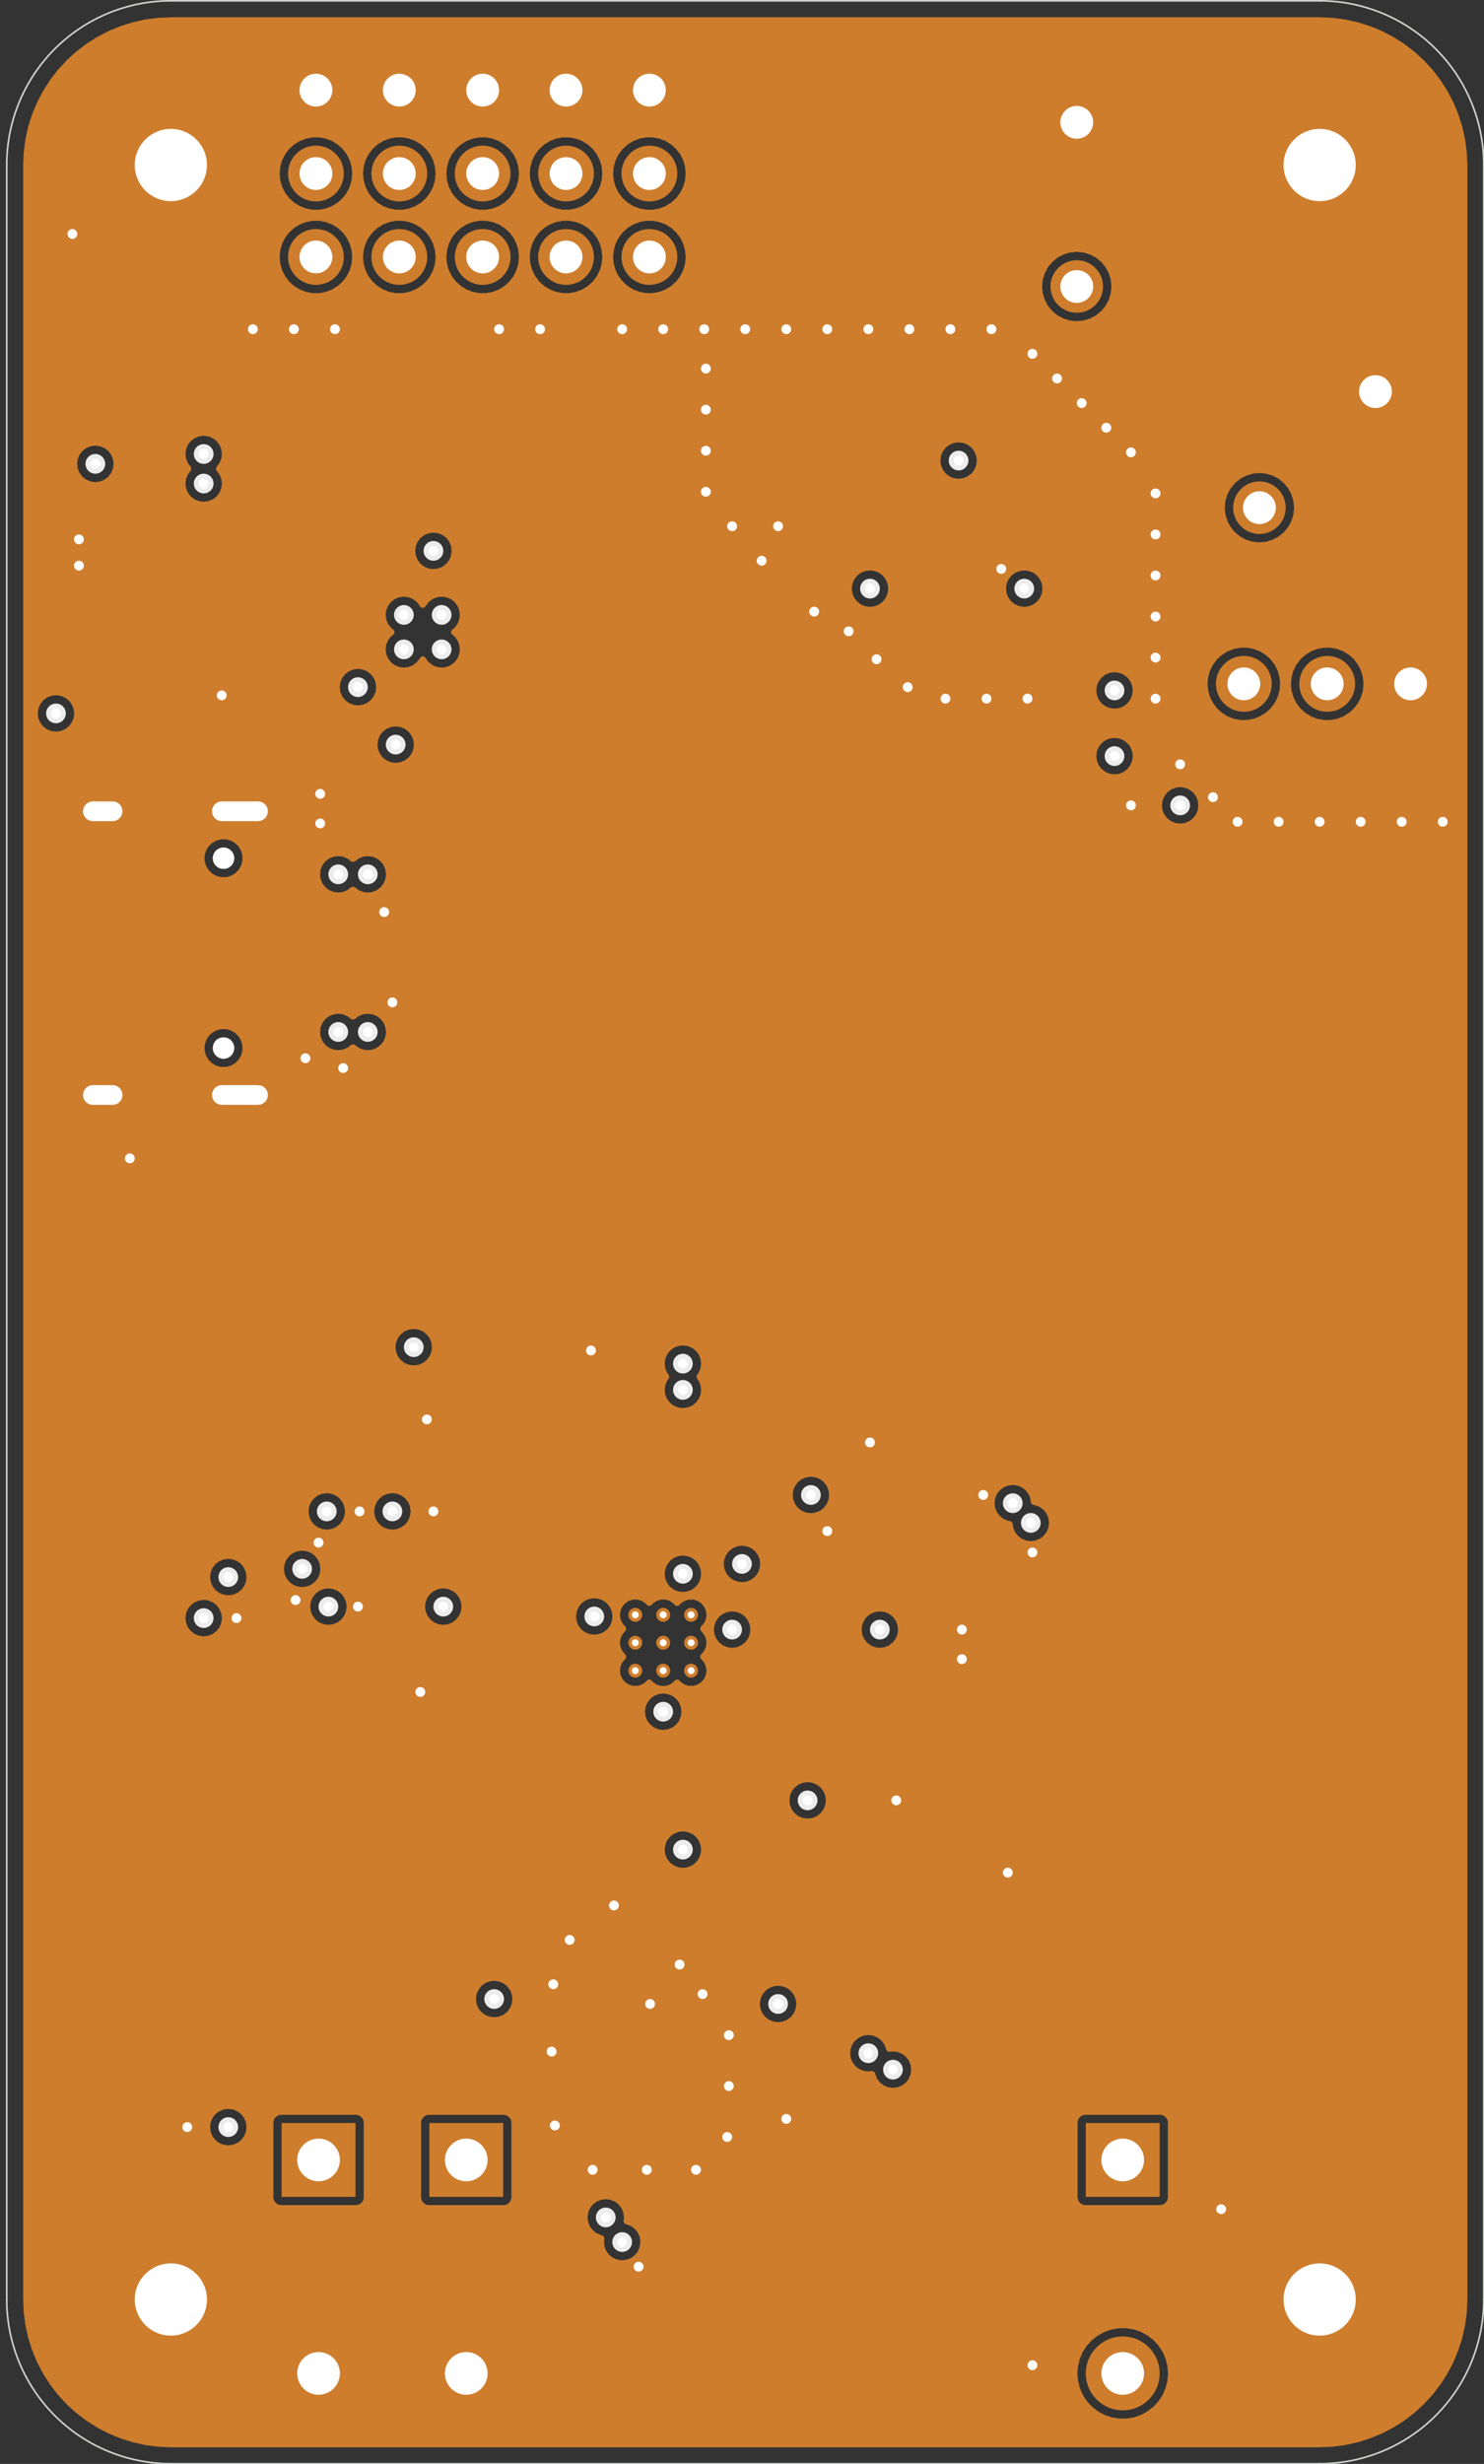 <?xml version="1.0" standalone="no"?>
 <!DOCTYPE svg PUBLIC "-//W3C//DTD SVG 1.1//EN" 
 "http://www.w3.org/Graphics/SVG/1.1/DTD/svg11.dtd"> 
<svg
  xmlns:svg="http://www.w3.org/2000/svg"
  xmlns="http://www.w3.org/2000/svg"
  xmlns:xlink="http://www.w3.org/1999/xlink"
  version="1.1"
  width="45.212mm" height="75.032mm" viewBox="0 0 45.212 75.032">
<rect x="0" y="0" width="45.212" height="75.032" fill="#333333" stroke="none"/>
<title>SVG Image created as rp-fc2-In2_Cu.svg date 2025/04/12 13:18:40 </title>
  <desc>Image generated by PCBNEW </desc>
<g style="fill:#000000; fill-opacity:1;stroke:#000000; stroke-opacity:1;
stroke-linecap:round; stroke-linejoin:round;"
 transform="translate(0 0) scale(1 1)">
</g>
<g style="fill:none; 
stroke:#D0D2CD; stroke-width:0.05; stroke-opacity:1; 
stroke-linecap:round; stroke-linejoin:round;">
<path d="M5.205 0.025 A5 5 0.0 0 0 0.205 5.025" />
<path d="M45.205 5.025 A5 5 0.0 0 0 40.205 0.025" />
<path d="M0.205 5.025
L0.205 70.025
" />
<path d="M45.205 70.025
L45.205 5.025
" />
<path d="M5.205 75.025
L40.205 75.025
" />
<path d="M0.205 70.025 A5 5 0.0 0 0 5.205 75.025" />
<path d="M40.205 0.025
L5.205 0.025
" />
<path d="M40.205 75.025 A5 5 0.0 0 0 45.205 70.025" />
</g>
<g style="fill:#D0D2CD; fill-opacity:1; stroke:none;">
<circle cx="14.205" cy="65.775" r="0.65" /> 
</g>
<g style="fill:#D0D2CD; fill-opacity:1; stroke:none;">
<circle cx="14.205" cy="72.275" r="0.65" /> 
</g>
<g style="fill:#D0D2CD; fill-opacity:1; stroke:none;">
<circle cx="9.705" cy="65.775" r="0.65" /> 
</g>
<g style="fill:#D0D2CD; fill-opacity:1; stroke:none;">
<circle cx="9.705" cy="72.275" r="0.65" /> 
</g>
<g style="fill:#D0D2CD; fill-opacity:1; stroke:none;">
<circle cx="6.81" cy="26.135" r="0.325" /> 
</g>
<g style="fill:#D0D2CD; fill-opacity:1; stroke:none;">
<circle cx="6.81" cy="31.915" r="0.325" /> 
</g>
<g style="fill:none; 
stroke:#D0D2CD; stroke-width:0.6; stroke-opacity:1; 
stroke-linecap:round; stroke-linejoin:round;">
<path d="M7.86 24.705
L6.76 24.705
" />
<path d="M3.43 24.705
L2.83 24.705
" />
<path d="M7.86 33.345
L6.76 33.345
" />
<path d="M3.43 33.345
L2.83 33.345
" />
</g>
<g style="fill:#D0D2CD; fill-opacity:1; stroke:none;">
<circle cx="40.205" cy="70.025" r="1.1" /> 
</g>
<g style="fill:#D0D2CD; fill-opacity:1; stroke:none;">
<circle cx="5.205" cy="70.025" r="1.1" /> 
</g>
<g style="fill:#D0D2CD; fill-opacity:1; stroke:none;">
<circle cx="40.205" cy="5.025" r="1.1" /> 
</g>
<g style="fill:#D0D2CD; fill-opacity:1; stroke:none;">
<circle cx="5.205" cy="5.025" r="1.1" /> 
</g>
<g style="fill:#D0D2CD; fill-opacity:1; stroke:none;">
<circle cx="37.895" cy="20.825" r="0.5" /> 
</g>
<g style="fill:#D0D2CD; fill-opacity:1; stroke:none;">
<circle cx="40.435" cy="20.825" r="0.5" /> 
</g>
<g style="fill:#D0D2CD; fill-opacity:1; stroke:none;">
<circle cx="42.975" cy="20.825" r="0.5" /> 
</g>
<g style="fill:#D0D2CD; fill-opacity:1; stroke:none;">
<circle cx="19.785" cy="2.745" r="0.5" /> 
</g>
<g style="fill:#D0D2CD; fill-opacity:1; stroke:none;">
<circle cx="17.245" cy="2.745" r="0.5" /> 
</g>
<g style="fill:#D0D2CD; fill-opacity:1; stroke:none;">
<circle cx="14.705" cy="2.745" r="0.5" /> 
</g>
<g style="fill:#D0D2CD; fill-opacity:1; stroke:none;">
<circle cx="12.165" cy="2.745" r="0.5" /> 
</g>
<g style="fill:#D0D2CD; fill-opacity:1; stroke:none;">
<circle cx="9.625" cy="2.745" r="0.5" /> 
</g>
<g style="fill:#D0D2CD; fill-opacity:1; stroke:none;">
<circle cx="19.785" cy="5.285" r="0.5" /> 
</g>
<g style="fill:#D0D2CD; fill-opacity:1; stroke:none;">
<circle cx="17.245" cy="5.285" r="0.5" /> 
</g>
<g style="fill:#D0D2CD; fill-opacity:1; stroke:none;">
<circle cx="14.705" cy="5.285" r="0.5" /> 
</g>
<g style="fill:#D0D2CD; fill-opacity:1; stroke:none;">
<circle cx="12.165" cy="5.285" r="0.5" /> 
</g>
<g style="fill:#D0D2CD; fill-opacity:1; stroke:none;">
<circle cx="9.625" cy="5.285" r="0.5" /> 
</g>
<g style="fill:#D0D2CD; fill-opacity:1; stroke:none;">
<circle cx="19.785" cy="7.825" r="0.5" /> 
</g>
<g style="fill:#D0D2CD; fill-opacity:1; stroke:none;">
<circle cx="17.245" cy="7.825" r="0.5" /> 
</g>
<g style="fill:#D0D2CD; fill-opacity:1; stroke:none;">
<circle cx="14.705" cy="7.825" r="0.5" /> 
</g>
<g style="fill:#D0D2CD; fill-opacity:1; stroke:none;">
<circle cx="12.165" cy="7.825" r="0.5" /> 
</g>
<g style="fill:#D0D2CD; fill-opacity:1; stroke:none;">
<circle cx="9.625" cy="7.825" r="0.5" /> 
</g>
<g style="fill:#D0D2CD; fill-opacity:1; stroke:none;">
<circle cx="41.905" cy="11.925" r="0.5" /> 
</g>
<g style="fill:#D0D2CD; fill-opacity:1; stroke:none;">
<circle cx="38.37" cy="15.46" r="0.5" /> 
</g>
<g style="fill:#D0D2CD; fill-opacity:1; stroke:none;">
<circle cx="32.805" cy="8.725" r="0.5" /> 
</g>
<g style="fill:#D0D2CD; fill-opacity:1; stroke:none;">
<circle cx="32.805" cy="3.725" r="0.5" /> 
</g>
<g style="fill:#D0D2CD; fill-opacity:1; stroke:none;">
<circle cx="34.205" cy="65.775" r="0.65" /> 
</g>
<g style="fill:#D0D2CD; fill-opacity:1; stroke:none;">
<circle cx="34.205" cy="72.275" r="0.65" /> 
</g>
<g style="fill:#D0D2CD; fill-opacity:1; stroke:none;">
<circle cx="19.355" cy="49.175" r="0.106" /> 
</g>
<g style="fill:#D0D2CD; fill-opacity:1; stroke:none;">
<circle cx="19.355" cy="50.025" r="0.106" /> 
</g>
<g style="fill:#D0D2CD; fill-opacity:1; stroke:none;">
<circle cx="19.355" cy="50.875" r="0.106" /> 
</g>
<g style="fill:#D0D2CD; fill-opacity:1; stroke:none;">
<circle cx="20.205" cy="49.175" r="0.106" /> 
</g>
<g style="fill:#D0D2CD; fill-opacity:1; stroke:none;">
<circle cx="20.205" cy="50.025" r="0.106" /> 
</g>
<g style="fill:#D0D2CD; fill-opacity:1; stroke:none;">
<circle cx="20.205" cy="50.875" r="0.106" /> 
</g>
<g style="fill:#D0D2CD; fill-opacity:1; stroke:none;">
<circle cx="21.055" cy="49.175" r="0.106" /> 
</g>
<g style="fill:#D0D2CD; fill-opacity:1; stroke:none;">
<circle cx="21.055" cy="50.025" r="0.106" /> 
</g>
<g style="fill:#D0D2CD; fill-opacity:1; stroke:none;">
<circle cx="21.055" cy="50.875" r="0.106" /> 
<path style="fill:#CE7D2C; fill-opacity:1; stroke:none;fill-rule:evenodd;"
d="M 13.08,66.9
13.08,64.65
15.33,64.65
15.33,66.9
Z" /> 
</g>
<g style="fill:#CE7D2C; fill-opacity:1; stroke:none;">
<circle cx="14.205" cy="72.275" r="1.125" /> 
<path style="fill:#CE7D2C; fill-opacity:1; stroke:none;fill-rule:evenodd;"
d="M 8.58,66.9
8.58,64.65
10.83,64.65
10.83,66.9
Z" /> 
</g>
<g style="fill:#CE7D2C; fill-opacity:1; stroke:none;">
<circle cx="9.705" cy="72.275" r="1.125" /> 
</g>
<g style="fill:none; 
stroke:#CE7D2C; stroke-width:1; stroke-opacity:1; 
stroke-linecap:round; stroke-linejoin:round;">
<path d="M7.86 24.705
L6.76 24.705
" />
<path d="M3.43 24.705
L2.83 24.705
" />
<path d="M7.86 33.345
L6.76 33.345
" />
<path d="M3.43 33.345
L2.83 33.345
" />
</g>
<g style="fill:#CE7D2C; fill-opacity:1; stroke:none;">
<circle cx="40.205" cy="70.025" r="1.9" /> 
</g>
<g style="fill:#CE7D2C; fill-opacity:1; stroke:none;">
<circle cx="5.205" cy="70.025" r="1.9" /> 
</g>
<g style="fill:#CE7D2C; fill-opacity:1; stroke:none;">
<circle cx="40.205" cy="5.025" r="1.9" /> 
</g>
<g style="fill:#CE7D2C; fill-opacity:1; stroke:none;">
<circle cx="5.205" cy="5.025" r="1.9" /> 
</g>
<g style="fill:#CE7D2C; fill-opacity:1; stroke:none;">
<circle cx="37.895" cy="20.825" r="0.85" /> 
</g>
<g style="fill:#CE7D2C; fill-opacity:1; stroke:none;">
<circle cx="40.435" cy="20.825" r="0.85" /> 
<path style="fill:#CE7D2C; fill-opacity:1; stroke:none;fill-rule:evenodd;"
d="M 42.375,21.675
42.279,21.656
42.198,21.602
42.144,21.521
42.125,21.425
42.125,20.225
42.144,20.129
42.198,20.048
42.279,19.994
42.375,19.975
43.575,19.975
43.671,19.994
43.752,20.048
43.806,20.129
43.825,20.225
43.825,21.425
43.806,21.521
43.752,21.602
43.671,21.656
43.575,21.675
Z" /> 
<circle cx="19.785" cy="2.745" r="0.85" /> 
<circle cx="17.245" cy="2.745" r="0.85" /> 
<circle cx="14.705" cy="2.745" r="0.85" /> 
<circle cx="12.165" cy="2.745" r="0.85" /> 
<circle cx="9.625" cy="2.745" r="0.85" /> 
</g>
<g style="fill:#CE7D2C; fill-opacity:1; stroke:none;">
<circle cx="19.785" cy="5.285" r="0.85" /> 
<circle cx="17.245" cy="5.285" r="0.85" /> 
<circle cx="14.705" cy="5.285" r="0.85" /> 
<circle cx="12.165" cy="5.285" r="0.85" /> 
<circle cx="9.625" cy="5.285" r="0.85" /> 
</g>
<g style="fill:#CE7D2C; fill-opacity:1; stroke:none;">
<circle cx="19.785" cy="7.825" r="0.85" /> 
<circle cx="17.245" cy="7.825" r="0.85" /> 
<circle cx="14.705" cy="7.825" r="0.85" /> 
<circle cx="12.165" cy="7.825" r="0.85" /> 
<circle cx="9.625" cy="7.825" r="0.85" /> 
</g>
<g style="fill:#CE7D2C; fill-opacity:1; stroke:none;">
<circle cx="41.905" cy="11.925" r="0.8" /> 
</g>
<g style="fill:#CE7D2C; fill-opacity:1; stroke:none;">
<circle cx="38.37" cy="15.46" r="0.8" /> 
</g>
<g style="fill:#CE7D2C; fill-opacity:1; stroke:none;">
<circle cx="32.805" cy="8.725" r="0.8" /> 
</g>
<g style="fill:#CE7D2C; fill-opacity:1; stroke:none;">
<circle cx="32.805" cy="3.725" r="0.8" /> 
<path style="fill:#CE7D2C; fill-opacity:1; stroke:none;fill-rule:evenodd;"
d="M 33.08,66.9
33.08,64.65
35.33,64.65
35.33,66.9
Z" /> 
</g>
<g style="fill:#CE7D2C; fill-opacity:1; stroke:none;">
<circle cx="34.205" cy="72.275" r="1.125" /> 
</g>
<g style="fill:#CE7D2C; fill-opacity:1; stroke:none;">
<circle cx="19.355" cy="49.175" r="0.212" /> 
</g>
<g style="fill:#CE7D2C; fill-opacity:1; stroke:none;">
<circle cx="19.355" cy="50.025" r="0.212" /> 
</g>
<g style="fill:#CE7D2C; fill-opacity:1; stroke:none;">
<circle cx="19.355" cy="50.875" r="0.212" /> 
</g>
<g style="fill:#CE7D2C; fill-opacity:1; stroke:none;">
<circle cx="20.205" cy="49.175" r="0.212" /> 
</g>
<g style="fill:#CE7D2C; fill-opacity:1; stroke:none;">
<circle cx="20.205" cy="50.025" r="0.212" /> 
</g>
<g style="fill:#CE7D2C; fill-opacity:1; stroke:none;">
<circle cx="20.205" cy="50.875" r="0.212" /> 
</g>
<g style="fill:#CE7D2C; fill-opacity:1; stroke:none;">
<circle cx="21.055" cy="49.175" r="0.212" /> 
</g>
<g style="fill:#CE7D2C; fill-opacity:1; stroke:none;">
<circle cx="21.055" cy="50.025" r="0.212" /> 
</g>
<g style="fill:#CE7D2C; fill-opacity:1; stroke:none;">
<circle cx="21.055" cy="50.875" r="0.212" /> 
</g>
<g style="fill:#ECECEC; fill-opacity:1; stroke:none;">
<circle cx="24.705" cy="45.525" r="0.3" /> 
</g>
<g style="fill:#ECECEC; fill-opacity:1; stroke:none;">
<circle cx="22.605" cy="47.625" r="0.3" /> 
</g>
<g style="fill:#ECECEC; fill-opacity:1; stroke:none;">
<circle cx="16.855" cy="60.425" r="0.3" /> 
</g>
<g style="fill:#ECECEC; fill-opacity:1; stroke:none;">
<circle cx="19.705" cy="66.075" r="0.3" /> 
</g>
<g style="fill:#ECECEC; fill-opacity:1; stroke:none;">
<circle cx="22.155" cy="65.075" r="0.3" /> 
</g>
<g style="fill:#ECECEC; fill-opacity:1; stroke:none;">
<circle cx="22.205" cy="61.975" r="0.3" /> 
</g>
<g style="fill:#ECECEC; fill-opacity:1; stroke:none;">
<circle cx="22.205" cy="63.525" r="0.3" /> 
</g>
<g style="fill:#ECECEC; fill-opacity:1; stroke:none;">
<circle cx="23.955" cy="64.525" r="0.3" /> 
</g>
<g style="fill:#ECECEC; fill-opacity:1; stroke:none;">
<circle cx="24.605" cy="54.825" r="0.3" /> 
</g>
<g style="fill:#ECECEC; fill-opacity:1; stroke:none;">
<circle cx="23.705" cy="61.025" r="0.3" /> 
</g>
<g style="fill:#ECECEC; fill-opacity:1; stroke:none;">
<circle cx="10.905" cy="48.925" r="0.3" /> 
</g>
<g style="fill:#ECECEC; fill-opacity:1; stroke:none;">
<circle cx="9.705" cy="46.975" r="0.3" /> 
</g>
<g style="fill:#ECECEC; fill-opacity:1; stroke:none;">
<circle cx="9.005" cy="48.725" r="0.3" /> 
</g>
<g style="fill:#ECECEC; fill-opacity:1; stroke:none;">
<circle cx="10.955" cy="46.025" r="0.3" /> 
</g>
<g style="fill:#ECECEC; fill-opacity:1; stroke:none;">
<circle cx="7.205" cy="49.275" r="0.3" /> 
</g>
<g style="fill:#ECECEC; fill-opacity:1; stroke:none;">
<circle cx="19.455" cy="69.025" r="0.3" /> 
</g>
<g style="fill:#ECECEC; fill-opacity:1; stroke:none;">
<circle cx="30.705" cy="57.025" r="0.3" /> 
</g>
<g style="fill:#ECECEC; fill-opacity:1; stroke:none;">
<circle cx="31.455" cy="47.275" r="0.3" /> 
</g>
<g style="fill:#ECECEC; fill-opacity:1; stroke:none;">
<circle cx="29.955" cy="45.525" r="0.3" /> 
</g>
<g style="fill:#ECECEC; fill-opacity:1; stroke:none;">
<circle cx="34.455" cy="24.525" r="0.3" /> 
</g>
<g style="fill:#ECECEC; fill-opacity:1; stroke:none;">
<circle cx="33.955" cy="21.025" r="0.3" /> 
</g>
<g style="fill:#ECECEC; fill-opacity:1; stroke:none;">
<circle cx="29.205" cy="14.025" r="0.3" /> 
</g>
<g style="fill:#ECECEC; fill-opacity:1; stroke:none;">
<circle cx="35.955" cy="24.525" r="0.3" /> 
</g>
<g style="fill:#ECECEC; fill-opacity:1; stroke:none;">
<circle cx="33.955" cy="23.025" r="0.3" /> 
</g>
<g style="fill:#ECECEC; fill-opacity:1; stroke:none;">
<circle cx="27.205" cy="63.025" r="0.3" /> 
</g>
<g style="fill:#ECECEC; fill-opacity:1; stroke:none;">
<circle cx="26.455" cy="62.525" r="0.3" /> 
</g>
<g style="fill:#ECECEC; fill-opacity:1; stroke:none;">
<circle cx="18.955" cy="68.275" r="0.3" /> 
</g>
<g style="fill:#ECECEC; fill-opacity:1; stroke:none;">
<circle cx="18.455" cy="67.525" r="0.3" /> 
</g>
<g style="fill:#ECECEC; fill-opacity:1; stroke:none;">
<circle cx="15.055" cy="60.875" r="0.3" /> 
</g>
<g style="fill:#ECECEC; fill-opacity:1; stroke:none;">
<circle cx="5.705" cy="64.775" r="0.3" /> 
</g>
<g style="fill:#ECECEC; fill-opacity:1; stroke:none;">
<circle cx="6.955" cy="64.775" r="0.3" /> 
</g>
<g style="fill:#ECECEC; fill-opacity:1; stroke:none;">
<circle cx="31.455" cy="72.025" r="0.3" /> 
</g>
<g style="fill:#ECECEC; fill-opacity:1; stroke:none;">
<circle cx="37.205" cy="67.275" r="0.3" /> 
</g>
<g style="fill:#ECECEC; fill-opacity:1; stroke:none;">
<circle cx="6.205" cy="49.275" r="0.3" /> 
</g>
<g style="fill:#ECECEC; fill-opacity:1; stroke:none;">
<circle cx="6.955" cy="48.025" r="0.3" /> 
</g>
<g style="fill:#ECECEC; fill-opacity:1; stroke:none;">
<circle cx="10.005" cy="48.925" r="0.3" /> 
</g>
<g style="fill:#ECECEC; fill-opacity:1; stroke:none;">
<circle cx="9.205" cy="47.775" r="0.3" /> 
</g>
<g style="fill:#ECECEC; fill-opacity:1; stroke:none;">
<circle cx="9.955" cy="46.025" r="0.3" /> 
</g>
<g style="fill:#ECECEC; fill-opacity:1; stroke:none;">
<circle cx="11.955" cy="46.025" r="0.3" /> 
</g>
<g style="fill:#ECECEC; fill-opacity:1; stroke:none;">
<circle cx="13.205" cy="16.775" r="0.3" /> 
</g>
<g style="fill:#ECECEC; fill-opacity:1; stroke:none;">
<circle cx="12.055" cy="22.675" r="0.3" /> 
</g>
<g style="fill:#ECECEC; fill-opacity:1; stroke:none;">
<circle cx="31.405" cy="46.375" r="0.3" /> 
</g>
<g style="fill:#ECECEC; fill-opacity:1; stroke:none;">
<circle cx="30.855" cy="45.775" r="0.3" /> 
</g>
<g style="fill:#ECECEC; fill-opacity:1; stroke:none;">
<circle cx="12.305" cy="19.775" r="0.3" /> 
</g>
<g style="fill:#ECECEC; fill-opacity:1; stroke:none;">
<circle cx="13.455" cy="19.775" r="0.3" /> 
</g>
<g style="fill:#ECECEC; fill-opacity:1; stroke:none;">
<circle cx="13.455" cy="18.725" r="0.3" /> 
</g>
<g style="fill:#ECECEC; fill-opacity:1; stroke:none;">
<circle cx="12.305" cy="18.725" r="0.3" /> 
</g>
<g style="fill:#ECECEC; fill-opacity:1; stroke:none;">
<circle cx="31.305" cy="21.275" r="0.3" /> 
</g>
<g style="fill:#ECECEC; fill-opacity:1; stroke:none;">
<circle cx="28.805" cy="21.275" r="0.3" /> 
</g>
<g style="fill:#ECECEC; fill-opacity:1; stroke:none;">
<circle cx="30.055" cy="21.275" r="0.3" /> 
</g>
<g style="fill:#ECECEC; fill-opacity:1; stroke:none;">
<circle cx="27.655" cy="20.925" r="0.3" /> 
</g>
<g style="fill:#ECECEC; fill-opacity:1; stroke:none;">
<circle cx="26.705" cy="20.075" r="0.3" /> 
</g>
<g style="fill:#ECECEC; fill-opacity:1; stroke:none;">
<circle cx="25.855" cy="19.225" r="0.3" /> 
</g>
<g style="fill:#ECECEC; fill-opacity:1; stroke:none;">
<circle cx="22.305" cy="16.025" r="0.3" /> 
</g>
<g style="fill:#ECECEC; fill-opacity:1; stroke:none;">
<circle cx="21.505" cy="14.975" r="0.3" /> 
</g>
<g style="fill:#ECECEC; fill-opacity:1; stroke:none;">
<circle cx="21.505" cy="13.725" r="0.3" /> 
</g>
<g style="fill:#ECECEC; fill-opacity:1; stroke:none;">
<circle cx="24.805" cy="18.625" r="0.3" /> 
</g>
<g style="fill:#ECECEC; fill-opacity:1; stroke:none;">
<circle cx="21.505" cy="11.225" r="0.3" /> 
</g>
<g style="fill:#ECECEC; fill-opacity:1; stroke:none;">
<circle cx="23.205" cy="17.075" r="0.3" /> 
</g>
<g style="fill:#ECECEC; fill-opacity:1; stroke:none;">
<circle cx="21.505" cy="12.475" r="0.3" /> 
</g>
<g style="fill:#ECECEC; fill-opacity:1; stroke:none;">
<circle cx="10.905" cy="20.925" r="0.3" /> 
</g>
<g style="fill:#ECECEC; fill-opacity:1; stroke:none;">
<circle cx="26.505" cy="17.925" r="0.3" /> 
</g>
<g style="fill:#ECECEC; fill-opacity:1; stroke:none;">
<circle cx="31.205" cy="17.925" r="0.3" /> 
</g>
<g style="fill:#ECECEC; fill-opacity:1; stroke:none;">
<circle cx="30.505" cy="17.325" r="0.3" /> 
</g>
<g style="fill:#ECECEC; fill-opacity:1; stroke:none;">
<circle cx="23.705" cy="16.025" r="0.3" /> 
</g>
<g style="fill:#ECECEC; fill-opacity:1; stroke:none;">
<circle cx="2.905" cy="14.125" r="0.3" /> 
</g>
<g style="fill:#ECECEC; fill-opacity:1; stroke:none;">
<circle cx="11.705" cy="27.775" r="0.3" /> 
</g>
<g style="fill:#ECECEC; fill-opacity:1; stroke:none;">
<circle cx="11.955" cy="30.525" r="0.3" /> 
</g>
<g style="fill:#ECECEC; fill-opacity:1; stroke:none;">
<circle cx="3.955" cy="35.275" r="0.3" /> 
</g>
<g style="fill:#ECECEC; fill-opacity:1; stroke:none;">
<circle cx="43.955" cy="25.025" r="0.3" /> 
</g>
<g style="fill:#ECECEC; fill-opacity:1; stroke:none;">
<circle cx="41.455" cy="25.025" r="0.3" /> 
</g>
<g style="fill:#ECECEC; fill-opacity:1; stroke:none;">
<circle cx="38.955" cy="25.025" r="0.3" /> 
</g>
<g style="fill:#ECECEC; fill-opacity:1; stroke:none;">
<circle cx="32.205" cy="11.525" r="0.3" /> 
</g>
<g style="fill:#ECECEC; fill-opacity:1; stroke:none;">
<circle cx="31.455" cy="10.775" r="0.3" /> 
</g>
<g style="fill:#ECECEC; fill-opacity:1; stroke:none;">
<circle cx="33.705" cy="13.025" r="0.3" /> 
</g>
<g style="fill:#ECECEC; fill-opacity:1; stroke:none;">
<circle cx="34.455" cy="13.775" r="0.3" /> 
</g>
<g style="fill:#ECECEC; fill-opacity:1; stroke:none;">
<circle cx="35.955" cy="23.275" r="0.3" /> 
</g>
<g style="fill:#ECECEC; fill-opacity:1; stroke:none;">
<circle cx="36.955" cy="24.275" r="0.3" /> 
</g>
<g style="fill:#ECECEC; fill-opacity:1; stroke:none;">
<circle cx="8.955" cy="10.025" r="0.3" /> 
</g>
<g style="fill:#ECECEC; fill-opacity:1; stroke:none;">
<circle cx="16.455" cy="10.025" r="0.3" /> 
</g>
<g style="fill:#ECECEC; fill-opacity:1; stroke:none;">
<circle cx="18.955" cy="10.025" r="0.3" /> 
</g>
<g style="fill:#ECECEC; fill-opacity:1; stroke:none;">
<circle cx="21.455" cy="10.025" r="0.3" /> 
</g>
<g style="fill:#ECECEC; fill-opacity:1; stroke:none;">
<circle cx="23.955" cy="10.025" r="0.3" /> 
</g>
<g style="fill:#ECECEC; fill-opacity:1; stroke:none;">
<circle cx="26.455" cy="10.025" r="0.3" /> 
</g>
<g style="fill:#ECECEC; fill-opacity:1; stroke:none;">
<circle cx="28.955" cy="10.025" r="0.3" /> 
</g>
<g style="fill:#ECECEC; fill-opacity:1; stroke:none;">
<circle cx="35.205" cy="16.275" r="0.3" /> 
</g>
<g style="fill:#ECECEC; fill-opacity:1; stroke:none;">
<circle cx="35.205" cy="18.775" r="0.3" /> 
</g>
<g style="fill:#ECECEC; fill-opacity:1; stroke:none;">
<circle cx="35.205" cy="21.275" r="0.3" /> 
</g>
<g style="fill:#ECECEC; fill-opacity:1; stroke:none;">
<circle cx="42.705" cy="25.025" r="0.3" /> 
</g>
<g style="fill:#ECECEC; fill-opacity:1; stroke:none;">
<circle cx="40.205" cy="25.025" r="0.3" /> 
</g>
<g style="fill:#ECECEC; fill-opacity:1; stroke:none;">
<circle cx="37.705" cy="25.025" r="0.3" /> 
</g>
<g style="fill:#ECECEC; fill-opacity:1; stroke:none;">
<circle cx="7.705" cy="10.025" r="0.3" /> 
</g>
<g style="fill:#ECECEC; fill-opacity:1; stroke:none;">
<circle cx="10.205" cy="10.025" r="0.3" /> 
</g>
<g style="fill:#ECECEC; fill-opacity:1; stroke:none;">
<circle cx="15.205" cy="10.025" r="0.3" /> 
</g>
<g style="fill:#ECECEC; fill-opacity:1; stroke:none;">
<circle cx="20.205" cy="10.025" r="0.3" /> 
</g>
<g style="fill:#ECECEC; fill-opacity:1; stroke:none;">
<circle cx="22.705" cy="10.025" r="0.3" /> 
</g>
<g style="fill:#ECECEC; fill-opacity:1; stroke:none;">
<circle cx="25.205" cy="10.025" r="0.3" /> 
</g>
<g style="fill:#ECECEC; fill-opacity:1; stroke:none;">
<circle cx="27.705" cy="10.025" r="0.3" /> 
</g>
<g style="fill:#ECECEC; fill-opacity:1; stroke:none;">
<circle cx="30.205" cy="10.025" r="0.3" /> 
</g>
<g style="fill:#ECECEC; fill-opacity:1; stroke:none;">
<circle cx="32.955" cy="12.275" r="0.3" /> 
</g>
<g style="fill:#ECECEC; fill-opacity:1; stroke:none;">
<circle cx="35.205" cy="15.025" r="0.3" /> 
</g>
<g style="fill:#ECECEC; fill-opacity:1; stroke:none;">
<circle cx="35.205" cy="17.525" r="0.3" /> 
</g>
<g style="fill:#ECECEC; fill-opacity:1; stroke:none;">
<circle cx="35.205" cy="20.025" r="0.3" /> 
</g>
<g style="fill:#ECECEC; fill-opacity:1; stroke:none;">
<circle cx="2.405" cy="17.225" r="0.3" /> 
</g>
<g style="fill:#ECECEC; fill-opacity:1; stroke:none;">
<circle cx="2.405" cy="16.425" r="0.3" /> 
</g>
<g style="fill:#ECECEC; fill-opacity:1; stroke:none;">
<circle cx="6.205" cy="14.725" r="0.3" /> 
</g>
<g style="fill:#ECECEC; fill-opacity:1; stroke:none;">
<circle cx="6.205" cy="13.825" r="0.3" /> 
</g>
<g style="fill:#ECECEC; fill-opacity:1; stroke:none;">
<circle cx="9.305" cy="32.225" r="0.3" /> 
</g>
<g style="fill:#ECECEC; fill-opacity:1; stroke:none;">
<circle cx="10.455" cy="32.525" r="0.3" /> 
</g>
<g style="fill:#ECECEC; fill-opacity:1; stroke:none;">
<circle cx="9.755" cy="25.075" r="0.3" /> 
</g>
<g style="fill:#ECECEC; fill-opacity:1; stroke:none;">
<circle cx="9.755" cy="24.175" r="0.3" /> 
</g>
<g style="fill:#ECECEC; fill-opacity:1; stroke:none;">
<circle cx="10.305" cy="31.425" r="0.3" /> 
</g>
<g style="fill:#ECECEC; fill-opacity:1; stroke:none;">
<circle cx="11.205" cy="31.425" r="0.3" /> 
</g>
<g style="fill:#ECECEC; fill-opacity:1; stroke:none;">
<circle cx="10.305" cy="26.625" r="0.3" /> 
</g>
<g style="fill:#ECECEC; fill-opacity:1; stroke:none;">
<circle cx="11.205" cy="26.625" r="0.3" /> 
</g>
<g style="fill:#ECECEC; fill-opacity:1; stroke:none;">
<circle cx="6.755" cy="21.175" r="0.3" /> 
</g>
<g style="fill:#ECECEC; fill-opacity:1; stroke:none;">
<circle cx="1.705" cy="21.725" r="0.3" /> 
</g>
<g style="fill:#ECECEC; fill-opacity:1; stroke:none;">
<circle cx="2.205" cy="7.125" r="0.3" /> 
</g>
<g style="fill:#ECECEC; fill-opacity:1; stroke:none;">
<circle cx="16.805" cy="62.475" r="0.3" /> 
</g>
<g style="fill:#ECECEC; fill-opacity:1; stroke:none;">
<circle cx="29.305" cy="50.525" r="0.3" /> 
</g>
<g style="fill:#ECECEC; fill-opacity:1; stroke:none;">
<circle cx="27.305" cy="54.825" r="0.3" /> 
</g>
<g style="fill:#ECECEC; fill-opacity:1; stroke:none;">
<circle cx="18.055" cy="66.075" r="0.3" /> 
</g>
<g style="fill:#ECECEC; fill-opacity:1; stroke:none;">
<circle cx="18.005" cy="41.125" r="0.3" /> 
</g>
<g style="fill:#ECECEC; fill-opacity:1; stroke:none;">
<circle cx="26.505" cy="43.925" r="0.3" /> 
</g>
<g style="fill:#ECECEC; fill-opacity:1; stroke:none;">
<circle cx="20.705" cy="59.825" r="0.3" /> 
</g>
<g style="fill:#ECECEC; fill-opacity:1; stroke:none;">
<circle cx="16.905" cy="64.725" r="0.3" /> 
</g>
<g style="fill:#ECECEC; fill-opacity:1; stroke:none;">
<circle cx="25.205" cy="46.625" r="0.3" /> 
</g>
<g style="fill:#ECECEC; fill-opacity:1; stroke:none;">
<circle cx="18.705" cy="58.025" r="0.3" /> 
</g>
<g style="fill:#ECECEC; fill-opacity:1; stroke:none;">
<circle cx="29.305" cy="49.625" r="0.3" /> 
</g>
<g style="fill:#ECECEC; fill-opacity:1; stroke:none;">
<circle cx="21.405" cy="60.725" r="0.3" /> 
</g>
<g style="fill:#ECECEC; fill-opacity:1; stroke:none;">
<circle cx="19.805" cy="61.025" r="0.3" /> 
</g>
<g style="fill:#ECECEC; fill-opacity:1; stroke:none;">
<circle cx="17.355" cy="59.075" r="0.3" /> 
</g>
<g style="fill:#ECECEC; fill-opacity:1; stroke:none;">
<circle cx="12.805" cy="51.525" r="0.3" /> 
</g>
<g style="fill:#ECECEC; fill-opacity:1; stroke:none;">
<circle cx="21.205" cy="66.075" r="0.3" /> 
</g>
<g style="fill:#ECECEC; fill-opacity:1; stroke:none;">
<circle cx="13.005" cy="43.225" r="0.3" /> 
</g>
<g style="fill:#ECECEC; fill-opacity:1; stroke:none;">
<circle cx="13.205" cy="46.025" r="0.3" /> 
</g>
<g style="fill:#ECECEC; fill-opacity:1; stroke:none;">
<circle cx="12.605" cy="41.025" r="0.3" /> 
</g>
<g style="fill:#ECECEC; fill-opacity:1; stroke:none;">
<circle cx="26.805" cy="49.625" r="0.3" /> 
</g>
<g style="fill:#ECECEC; fill-opacity:1; stroke:none;">
<circle cx="20.805" cy="47.925" r="0.3" /> 
</g>
<g style="fill:#ECECEC; fill-opacity:1; stroke:none;">
<circle cx="13.505" cy="48.925" r="0.3" /> 
</g>
<g style="fill:#ECECEC; fill-opacity:1; stroke:none;">
<circle cx="20.205" cy="52.125" r="0.3" /> 
</g>
<g style="fill:#ECECEC; fill-opacity:1; stroke:none;">
<circle cx="20.805" cy="42.325" r="0.3" /> 
</g>
<g style="fill:#ECECEC; fill-opacity:1; stroke:none;">
<circle cx="20.805" cy="56.325" r="0.3" /> 
</g>
<g style="fill:#ECECEC; fill-opacity:1; stroke:none;">
<circle cx="18.105" cy="49.225" r="0.3" /> 
</g>
<g style="fill:#ECECEC; fill-opacity:1; stroke:none;">
<circle cx="22.305" cy="49.625" r="0.3" /> 
</g>
<g style="fill:#ECECEC; fill-opacity:1; stroke:none;">
<circle cx="20.805" cy="41.525" r="0.3" /> 
<path style="fill:#CE7D2C; fill-opacity:1; stroke:none;fill-rule:evenodd;"
d="M 40.207,0.526
40.593,0.542
40.601,0.543
40.982,0.593
40.99,0.595
41.365,0.678
41.374,0.68
41.74,0.796
41.748,0.798
42.103,0.945
42.11,0.949
42.451,1.126
42.458,1.131
42.782,1.337
42.789,1.342
43.094,1.576
43.1,1.581
43.383,1.841
43.389,1.847
43.649,2.13
43.654,2.136
43.888,2.441
43.893,2.448
44.099,2.772
44.104,2.779
44.281,3.12
44.285,3.127
44.431,3.482
44.434,3.49
44.55,3.856
44.552,3.865
44.635,4.239
44.637,4.248
44.687,4.629
44.688,4.637
44.704,5.023
44.705,5.027
44.705,70.023
44.704,70.027
44.688,70.413
44.687,70.421
44.637,70.802
44.635,70.811
44.552,71.185
44.55,71.194
44.434,71.56
44.431,71.568
44.285,71.923
44.281,71.93
44.104,72.271
44.099,72.278
43.893,72.602
43.888,72.609
43.654,72.914
43.649,72.92
43.389,73.203
43.383,73.21
43.1,73.469
43.094,73.474
42.789,73.708
42.782,73.713
42.458,73.919
42.451,73.924
42.11,74.101
42.103,74.105
41.748,74.251
41.74,74.254
41.374,74.37
41.365,74.372
40.991,74.455
40.982,74.457
40.601,74.507
40.593,74.508
40.207,74.524
40.203,74.525
5.207,74.525
5.203,74.524
4.817,74.508
4.809,74.507
4.428,74.457
4.419,74.455
4.045,74.372
4.036,74.37
3.67,74.254
3.662,74.251
3.307,74.105
3.3,74.101
2.959,73.924
2.952,73.919
2.628,73.713
2.621,73.708
2.316,73.474
2.31,73.469
2.026,73.21
2.021,73.204
1.761,72.92
1.756,72.914
1.522,72.609
1.517,72.602
1.311,72.278
1.309,72.275
32.825,72.275
32.844,72.502
32.844,72.502
32.9,72.723
32.991,72.932
33.116,73.123
33.27,73.29
33.45,73.43
33.651,73.539
33.866,73.613
34.091,73.65
34.319,73.65
34.544,73.613
34.759,73.539
34.96,73.43
35.14,73.29
35.294,73.123
35.419,72.932
35.51,72.723
35.566,72.502
35.585,72.275
35.566,72.048
35.51,71.827
35.419,71.618
35.294,71.427
35.14,71.26
34.96,71.12
34.759,71.011
34.544,70.937
34.319,70.9
34.091,70.9
33.866,70.937
33.651,71.011
33.45,71.12
33.45,71.12
33.27,71.26
33.116,71.427
32.991,71.618
32.9,71.827
32.844,72.048
32.825,72.275
1.309,72.275
1.306,72.271
1.129,71.93
1.125,71.923
1.086,71.827
0.979,71.568
0.976,71.56
0.86,71.194
0.858,71.185
0.843,71.12
0.775,70.811
0.773,70.802
0.761,70.706
0.723,70.421
0.722,70.413
0.706,70.027
0.706,70.023
0.706,67.525
17.9,67.525
17.9,67.525
17.919,67.669
17.919,67.669
17.936,67.71
17.974,67.803
18.062,67.918
18.177,68.006
18.311,68.061
18.328,68.064
18.383,68.09
18.412,68.144
18.413,68.175
18.4,68.275
18.4,68.275
18.419,68.419
18.419,68.419
18.474,68.553
18.562,68.668
18.677,68.756
18.811,68.811
18.955,68.83
19.099,68.811
19.233,68.756
19.348,68.668
19.436,68.553
19.491,68.419
19.51,68.275
19.491,68.131
19.436,67.997
19.348,67.882
19.233,67.794
19.233,67.794
19.099,67.739
19.099,67.739
19.082,67.737
19.027,67.71
18.998,67.656
18.997,67.625
19.01,67.525
18.991,67.381
18.936,67.247
18.848,67.132
18.733,67.044
18.733,67.044
18.599,66.989
18.599,66.989
18.455,66.97
18.311,66.989
18.311,66.989
18.177,67.044
18.177,67.044
18.062,67.132
18.062,67.132
17.974,67.247
17.974,67.247
17.919,67.381
17.919,67.381
17.9,67.525
0.706,67.525
0.706,64.775
6.4,64.775
6.4,64.775
6.419,64.919
6.419,64.919
6.474,65.053
6.562,65.168
6.677,65.256
6.811,65.311
6.955,65.33
7.099,65.311
7.233,65.256
7.348,65.168
7.436,65.053
7.491,64.919
7.51,64.775
7.491,64.631
7.489,64.625
8.329,64.625
8.329,66.925
8.329,66.925
8.344,66.998
8.344,66.998
8.399,67.081
8.399,67.081
8.482,67.136
8.538,67.147
8.555,67.15
8.555,67.15
8.555,67.15
8.555,67.15
10.855,67.15
10.855,67.15
10.928,67.136
11.011,67.081
11.066,66.998
11.081,66.925
11.081,64.625
12.829,64.625
12.829,66.925
12.829,66.925
12.844,66.998
12.844,66.998
12.899,67.081
12.899,67.081
12.982,67.136
13.038,67.147
13.055,67.15
13.055,67.15
13.055,67.15
13.055,67.15
15.355,67.15
15.355,67.15
15.428,67.136
15.511,67.081
15.566,66.998
15.581,66.925
15.581,64.625
32.83,64.625
32.83,66.925
32.83,66.925
32.844,66.998
32.844,66.998
32.899,67.081
32.899,67.081
32.982,67.136
33.038,67.147
33.055,67.15
33.055,67.15
33.055,67.15
33.055,67.15
35.355,67.15
35.355,67.15
35.428,67.136
35.511,67.081
35.566,66.998
35.581,66.925
35.581,64.625
35.566,64.552
35.511,64.469
35.511,64.469
35.428,64.414
35.428,64.414
35.428,64.414
35.428,64.414
35.355,64.4
35.355,64.4
33.055,64.4
33.055,64.4
33.055,64.4
32.982,64.414
32.982,64.414
32.899,64.469
32.899,64.469
32.844,64.552
32.844,64.552
32.83,64.625
32.83,64.625
15.581,64.625
15.581,64.625
15.566,64.552
15.511,64.469
15.511,64.469
15.428,64.414
15.428,64.414
15.428,64.414
15.428,64.414
15.355,64.4
15.355,64.4
13.055,64.4
13.055,64.4
13.055,64.4
12.982,64.414
12.982,64.414
12.899,64.469
12.899,64.469
12.844,64.552
12.844,64.552
12.829,64.625
12.829,64.625
11.081,64.625
11.081,64.625
11.066,64.552
11.011,64.469
11.011,64.469
10.928,64.414
10.928,64.414
10.928,64.414
10.928,64.414
10.855,64.4
10.855,64.4
8.555,64.4
8.555,64.4
8.555,64.4
8.482,64.414
8.482,64.414
8.399,64.469
8.399,64.469
8.344,64.552
8.344,64.552
8.329,64.625
8.329,64.625
7.489,64.625
7.436,64.497
7.348,64.382
7.233,64.294
7.233,64.294
7.099,64.239
7.099,64.239
6.955,64.22
6.811,64.239
6.811,64.239
6.677,64.294
6.677,64.294
6.562,64.382
6.562,64.382
6.474,64.497
6.474,64.497
6.419,64.631
6.419,64.631
6.4,64.775
0.706,64.775
0.706,62.525
25.9,62.525
25.9,62.525
25.919,62.669
25.919,62.669
25.951,62.747
25.974,62.803
26.062,62.918
26.177,63.006
26.311,63.061
26.455,63.08
26.555,63.067
26.616,63.078
26.658,63.123
26.666,63.152
26.669,63.169
26.724,63.303
26.812,63.418
26.927,63.506
27.061,63.561
27.205,63.58
27.349,63.561
27.483,63.506
27.598,63.418
27.686,63.303
27.741,63.169
27.76,63.025
27.758,63.006
27.741,62.881
27.686,62.747
27.598,62.632
27.483,62.544
27.483,62.544
27.349,62.489
27.349,62.489
27.205,62.47
27.205,62.47
27.105,62.483
27.044,62.472
27.002,62.427
26.994,62.398
26.991,62.381
26.991,62.381
26.936,62.247
26.848,62.132
26.733,62.044
26.733,62.044
26.599,61.989
26.599,61.989
26.455,61.97
26.311,61.989
26.311,61.989
26.177,62.044
26.177,62.044
26.062,62.132
26.062,62.132
25.974,62.247
25.974,62.247
25.919,62.381
25.919,62.381
25.9,62.525
0.706,62.525
0.706,60.875
14.5,60.875
14.5,60.875
14.519,61.019
14.519,61.019
14.574,61.153
14.662,61.268
14.777,61.356
14.911,61.411
15.055,61.43
15.199,61.411
15.333,61.356
15.448,61.268
15.536,61.153
15.589,61.025
23.15,61.025
23.15,61.025
23.169,61.169
23.169,61.169
23.224,61.303
23.312,61.418
23.427,61.506
23.561,61.561
23.705,61.58
23.849,61.561
23.983,61.506
24.098,61.418
24.186,61.303
24.241,61.169
24.26,61.025
24.241,60.881
24.186,60.747
24.098,60.632
23.983,60.544
23.983,60.544
23.849,60.489
23.849,60.489
23.705,60.47
23.561,60.489
23.561,60.489
23.427,60.544
23.427,60.544
23.312,60.632
23.312,60.632
23.224,60.747
23.224,60.747
23.169,60.881
23.169,60.881
23.15,61.025
15.589,61.025
15.591,61.019
15.61,60.875
15.591,60.731
15.536,60.597
15.448,60.482
15.333,60.394
15.333,60.394
15.199,60.339
15.199,60.339
15.055,60.32
14.911,60.339
14.911,60.339
14.777,60.394
14.777,60.394
14.662,60.482
14.662,60.482
14.574,60.597
14.574,60.597
14.519,60.731
14.519,60.731
14.5,60.875
0.706,60.875
0.706,56.325
20.25,56.325
20.25,56.325
20.269,56.469
20.269,56.469
20.324,56.603
20.412,56.718
20.527,56.806
20.661,56.861
20.805,56.88
20.949,56.861
21.083,56.806
21.198,56.718
21.286,56.603
21.341,56.469
21.36,56.325
21.341,56.181
21.286,56.047
21.198,55.932
21.083,55.844
21.083,55.844
20.949,55.789
20.949,55.789
20.805,55.77
20.661,55.789
20.661,55.789
20.527,55.844
20.527,55.844
20.412,55.932
20.412,55.932
20.324,56.047
20.324,56.047
20.269,56.181
20.269,56.181
20.25,56.325
0.706,56.325
0.706,54.825
24.05,54.825
24.05,54.825
24.069,54.969
24.069,54.969
24.124,55.103
24.212,55.218
24.327,55.306
24.461,55.361
24.605,55.38
24.749,55.361
24.883,55.306
24.998,55.218
25.086,55.103
25.141,54.969
25.16,54.825
25.141,54.681
25.086,54.547
24.998,54.432
24.883,54.344
24.883,54.344
24.749,54.289
24.749,54.289
24.605,54.27
24.461,54.289
24.461,54.289
24.327,54.344
24.327,54.344
24.212,54.432
24.212,54.432
24.124,54.547
24.124,54.547
24.069,54.681
24.069,54.681
24.05,54.825
0.706,54.825
0.706,52.125
19.65,52.125
19.65,52.125
19.669,52.269
19.669,52.269
19.724,52.403
19.812,52.518
19.927,52.606
20.061,52.661
20.205,52.68
20.349,52.661
20.483,52.606
20.598,52.518
20.686,52.403
20.741,52.269
20.76,52.125
20.741,51.981
20.686,51.847
20.598,51.732
20.483,51.644
20.483,51.644
20.349,51.589
20.349,51.589
20.205,51.57
20.061,51.589
20.061,51.589
19.927,51.644
19.927,51.644
19.812,51.732
19.812,51.732
19.724,51.847
19.724,51.847
19.669,51.981
19.669,51.981
19.65,52.125
0.706,52.125
0.706,49.275
5.65,49.275
5.65,49.275
5.669,49.419
5.669,49.419
5.703,49.503
5.724,49.553
5.812,49.668
5.927,49.756
6.061,49.811
6.205,49.83
6.349,49.811
6.483,49.756
6.598,49.668
6.686,49.553
6.741,49.419
6.76,49.275
6.755,49.232
6.741,49.131
6.686,48.997
6.63,48.925
9.45,48.925
9.45,48.925
9.469,49.069
9.469,49.069
9.513,49.175
9.524,49.203
9.612,49.318
9.727,49.406
9.861,49.461
10.005,49.48
10.149,49.461
10.283,49.406
10.398,49.318
10.486,49.203
10.541,49.069
10.56,48.925
10.56,48.925
12.95,48.925
12.95,48.925
12.969,49.069
12.969,49.069
13.013,49.175
13.024,49.203
13.112,49.318
13.227,49.406
13.361,49.461
13.505,49.48
13.649,49.461
13.783,49.406
13.898,49.318
13.969,49.225
17.55,49.225
17.55,49.225
17.569,49.369
17.569,49.369
17.593,49.428
17.624,49.503
17.712,49.618
17.827,49.706
17.961,49.761
18.105,49.78
18.249,49.761
18.383,49.706
18.498,49.618
18.586,49.503
18.641,49.369
18.66,49.225
18.654,49.175
18.887,49.175
18.887,49.175
18.906,49.307
18.906,49.307
18.906,49.307
18.906,49.307
18.962,49.428
19.049,49.529
19.053,49.534
19.051,49.536
19.076,49.578
19.071,49.639
19.052,49.665
19.053,49.666
18.962,49.772
18.906,49.893
18.906,49.893
18.887,50.025
18.887,50.025
18.906,50.157
18.906,50.157
18.906,50.157
18.906,50.157
18.962,50.278
19.049,50.379
19.053,50.384
19.051,50.386
19.076,50.428
19.071,50.489
19.052,50.515
19.053,50.516
18.962,50.622
18.906,50.743
18.906,50.743
18.887,50.875
18.887,50.875
18.906,51.007
18.906,51.007
18.906,51.007
18.906,51.007
18.962,51.128
18.982,51.151
19.049,51.228
19.161,51.3
19.161,51.3
19.288,51.338
19.288,51.338
19.422,51.338
19.422,51.338
19.549,51.3
19.661,51.228
19.705,51.178
19.758,51.146
19.819,51.151
19.855,51.178
19.899,51.228
19.899,51.228
20.011,51.3
20.011,51.3
20.138,51.338
20.138,51.338
20.272,51.338
20.272,51.338
20.399,51.3
20.511,51.228
20.555,51.178
20.608,51.146
20.669,51.151
20.705,51.178
20.749,51.228
20.749,51.228
20.861,51.3
20.861,51.3
20.988,51.338
20.988,51.338
21.122,51.338
21.122,51.338
21.249,51.3
21.361,51.228
21.448,51.128
21.504,51.007
21.523,50.875
21.504,50.743
21.448,50.622
21.361,50.522
21.361,50.522
21.357,50.516
21.359,50.514
21.334,50.472
21.339,50.411
21.358,50.385
21.357,50.384
21.361,50.379
21.448,50.278
21.504,50.157
21.523,50.025
21.522,50.018
21.504,49.893
21.504,49.893
21.504,49.893
21.448,49.772
21.361,49.672
21.361,49.672
21.357,49.666
21.359,49.664
21.335,49.625
21.75,49.625
21.75,49.625
21.769,49.769
21.769,49.769
21.82,49.893
21.824,49.903
21.912,50.018
22.027,50.106
22.161,50.161
22.305,50.18
22.449,50.161
22.583,50.106
22.698,50.018
22.786,49.903
22.841,49.769
22.86,49.625
22.86,49.625
26.25,49.625
26.25,49.625
26.269,49.769
26.269,49.769
26.32,49.893
26.324,49.903
26.412,50.018
26.527,50.106
26.661,50.161
26.805,50.18
26.949,50.161
27.083,50.106
27.198,50.018
27.286,49.903
27.341,49.769
27.36,49.625
27.351,49.553
27.341,49.481
27.286,49.347
27.198,49.232
27.083,49.144
27.083,49.144
26.949,49.089
26.949,49.089
26.805,49.07
26.661,49.089
26.661,49.089
26.527,49.144
26.527,49.144
26.412,49.232
26.412,49.232
26.324,49.347
26.324,49.347
26.269,49.481
26.269,49.481
26.25,49.625
22.86,49.625
22.851,49.553
22.841,49.481
22.786,49.347
22.698,49.232
22.583,49.144
22.583,49.144
22.449,49.089
22.449,49.089
22.305,49.07
22.161,49.089
22.161,49.089
22.027,49.144
22.027,49.144
21.912,49.232
21.912,49.232
21.824,49.347
21.824,49.347
21.769,49.481
21.769,49.481
21.75,49.625
21.335,49.625
21.334,49.622
21.339,49.562
21.358,49.535
21.357,49.534
21.361,49.529
21.448,49.428
21.504,49.307
21.515,49.232
21.523,49.175
21.523,49.175
21.504,49.043
21.504,49.043
21.504,49.043
21.448,48.922
21.361,48.822
21.361,48.822
21.361,48.822
21.249,48.749
21.122,48.712
21.122,48.712
20.988,48.712
20.988,48.712
20.861,48.749
20.749,48.822
20.705,48.872
20.652,48.904
20.591,48.898
20.555,48.872
20.511,48.822
20.399,48.749
20.272,48.712
20.272,48.712
20.138,48.712
20.138,48.712
20.011,48.749
19.899,48.822
19.855,48.872
19.802,48.904
19.741,48.898
19.705,48.872
19.661,48.822
19.549,48.749
19.422,48.712
19.422,48.712
19.288,48.712
19.288,48.712
19.161,48.749
19.049,48.822
18.962,48.922
18.906,49.043
18.906,49.043
18.887,49.175
18.654,49.175
18.641,49.081
18.586,48.947
18.498,48.832
18.383,48.744
18.383,48.744
18.249,48.689
18.249,48.689
18.105,48.67
17.961,48.689
17.961,48.689
17.827,48.744
17.827,48.744
17.712,48.832
17.712,48.832
17.624,48.947
17.624,48.947
17.569,49.081
17.569,49.081
17.55,49.225
13.969,49.225
13.986,49.203
14.041,49.069
14.06,48.925
14.06,48.922
14.041,48.781
13.986,48.647
13.898,48.532
13.783,48.444
13.783,48.444
13.649,48.389
13.649,48.389
13.505,48.37
13.361,48.389
13.361,48.389
13.227,48.444
13.227,48.444
13.112,48.532
13.112,48.532
13.024,48.647
13.024,48.647
12.969,48.781
12.969,48.781
12.95,48.925
10.56,48.925
10.56,48.922
10.541,48.781
10.486,48.647
10.398,48.532
10.283,48.444
10.283,48.444
10.149,48.389
10.149,48.389
10.005,48.37
9.861,48.389
9.861,48.389
9.727,48.444
9.727,48.444
9.612,48.532
9.612,48.532
9.524,48.647
9.524,48.647
9.469,48.781
9.469,48.781
9.45,48.925
6.63,48.925
6.598,48.882
6.483,48.794
6.483,48.794
6.349,48.739
6.349,48.739
6.205,48.72
6.061,48.739
6.061,48.739
5.927,48.794
5.927,48.794
5.812,48.882
5.812,48.882
5.724,48.997
5.724,48.997
5.669,49.131
5.669,49.131
5.65,49.275
0.706,49.275
0.706,48.025
6.4,48.025
6.4,48.025
6.419,48.169
6.419,48.169
6.455,48.256
6.474,48.303
6.562,48.418
6.677,48.506
6.811,48.561
6.955,48.58
7.099,48.561
7.233,48.506
7.348,48.418
7.436,48.303
7.491,48.169
7.51,48.025
7.491,47.881
7.447,47.775
8.65,47.775
8.65,47.775
8.669,47.919
8.669,47.919
8.713,48.025
8.724,48.053
8.812,48.168
8.927,48.256
9.061,48.311
9.205,48.33
9.349,48.311
9.483,48.256
9.598,48.168
9.686,48.053
9.739,47.925
20.25,47.925
20.25,47.925
20.269,48.069
20.269,48.069
20.31,48.169
20.324,48.203
20.412,48.318
20.527,48.406
20.661,48.461
20.805,48.48
20.949,48.461
21.083,48.406
21.198,48.318
21.286,48.203
21.341,48.069
21.36,47.925
21.357,47.903
21.341,47.781
21.286,47.647
21.269,47.625
22.05,47.625
22.05,47.625
22.069,47.769
22.069,47.769
22.124,47.903
22.212,48.018
22.327,48.106
22.461,48.161
22.605,48.18
22.749,48.161
22.883,48.106
22.998,48.018
23.086,47.903
23.141,47.769
23.16,47.625
23.148,47.532
23.141,47.481
23.086,47.347
22.998,47.232
22.883,47.144
22.883,47.144
22.749,47.089
22.749,47.089
22.605,47.07
22.461,47.089
22.461,47.089
22.327,47.144
22.327,47.144
22.212,47.232
22.212,47.232
22.124,47.347
22.124,47.347
22.069,47.481
22.069,47.481
22.05,47.625
21.269,47.625
21.198,47.532
21.083,47.444
21.083,47.444
20.949,47.389
20.949,47.389
20.805,47.37
20.661,47.389
20.661,47.389
20.527,47.444
20.527,47.444
20.412,47.532
20.412,47.532
20.324,47.647
20.324,47.647
20.269,47.781
20.269,47.781
20.25,47.925
9.739,47.925
9.741,47.919
9.76,47.775
9.757,47.747
9.741,47.631
9.686,47.497
9.598,47.382
9.483,47.294
9.483,47.294
9.349,47.239
9.349,47.239
9.205,47.22
9.061,47.239
9.061,47.239
8.927,47.294
8.927,47.294
8.812,47.382
8.812,47.382
8.724,47.497
8.724,47.497
8.669,47.631
8.669,47.631
8.65,47.775
7.447,47.775
7.436,47.747
7.348,47.632
7.233,47.544
7.233,47.544
7.099,47.489
7.099,47.489
6.955,47.47
6.811,47.489
6.811,47.489
6.677,47.544
6.677,47.544
6.562,47.632
6.562,47.632
6.474,47.747
6.474,47.747
6.419,47.881
6.419,47.881
6.4,48.025
0.706,48.025
0.706,46.025
9.4,46.025
9.4,46.025
9.419,46.169
9.419,46.169
9.455,46.256
9.474,46.303
9.562,46.418
9.677,46.506
9.811,46.561
9.955,46.58
10.099,46.561
10.233,46.506
10.348,46.418
10.436,46.303
10.491,46.169
10.51,46.025
10.51,46.025
11.4,46.025
11.4,46.025
11.419,46.169
11.419,46.169
11.455,46.256
11.474,46.303
11.562,46.418
11.677,46.506
11.811,46.561
11.955,46.58
12.099,46.561
12.233,46.506
12.348,46.418
12.436,46.303
12.491,46.169
12.51,46.025
12.508,46.006
12.491,45.881
12.436,45.747
12.348,45.632
12.233,45.544
12.233,45.544
12.186,45.525
24.15,45.525
24.15,45.525
24.169,45.669
24.169,45.669
24.213,45.775
24.224,45.803
24.312,45.918
24.427,46.006
24.561,46.061
24.705,46.08
24.849,46.061
24.983,46.006
25.098,45.918
25.186,45.803
25.197,45.775
30.3,45.775
30.3,45.775
30.319,45.919
30.319,45.919
30.363,46.025
30.374,46.053
30.462,46.168
30.577,46.256
30.711,46.311
30.768,46.319
30.824,46.345
30.853,46.399
30.854,46.404
30.867,46.506
30.869,46.519
30.869,46.519
30.886,46.561
30.924,46.653
31.012,46.768
31.127,46.856
31.261,46.911
31.405,46.93
31.549,46.911
31.683,46.856
31.798,46.768
31.886,46.653
31.941,46.519
31.96,46.375
31.954,46.33
31.941,46.231
31.886,46.097
31.798,45.982
31.683,45.894
31.683,45.894
31.622,45.869
31.549,45.839
31.523,45.835
31.492,45.831
31.436,45.805
31.407,45.751
31.406,45.746
31.391,45.631
31.336,45.497
31.248,45.382
31.133,45.294
31.133,45.294
30.999,45.239
30.999,45.239
30.855,45.22
30.711,45.239
30.711,45.239
30.577,45.294
30.577,45.294
30.462,45.382
30.462,45.382
30.374,45.497
30.374,45.497
30.319,45.631
30.319,45.631
30.3,45.775
25.197,45.775
25.241,45.669
25.26,45.525
25.257,45.497
25.241,45.381
25.186,45.247
25.098,45.132
24.983,45.044
24.983,45.044
24.849,44.989
24.849,44.989
24.705,44.97
24.561,44.989
24.561,44.989
24.427,45.044
24.427,45.044
24.312,45.132
24.312,45.132
24.224,45.247
24.224,45.247
24.169,45.381
24.169,45.381
24.15,45.525
12.186,45.525
12.099,45.489
12.099,45.489
11.955,45.47
11.811,45.489
11.811,45.489
11.677,45.544
11.677,45.544
11.562,45.632
11.562,45.632
11.474,45.747
11.474,45.747
11.419,45.881
11.419,45.881
11.4,46.025
10.51,46.025
10.508,46.006
10.491,45.881
10.436,45.747
10.348,45.632
10.233,45.544
10.233,45.544
10.099,45.489
10.099,45.489
9.955,45.47
9.811,45.489
9.811,45.489
9.677,45.544
9.677,45.544
9.562,45.632
9.562,45.632
9.474,45.747
9.474,45.747
9.419,45.881
9.419,45.881
9.4,46.025
0.706,46.025
0.706,41.025
12.05,41.025
12.05,41.025
12.069,41.169
12.069,41.169
12.101,41.247
12.124,41.303
12.212,41.418
12.327,41.506
12.461,41.561
12.605,41.58
12.749,41.561
12.836,41.525
20.25,41.525
20.25,41.525
20.269,41.669
20.269,41.669
20.324,41.803
20.324,41.803
20.372,41.865
20.392,41.922
20.375,41.981
20.372,41.985
20.324,42.047
20.324,42.047
20.269,42.181
20.269,42.181
20.25,42.325
20.25,42.325
20.269,42.469
20.269,42.469
20.324,42.603
20.412,42.718
20.527,42.806
20.661,42.861
20.805,42.88
20.949,42.861
21.083,42.806
21.198,42.718
21.286,42.603
21.341,42.469
21.36,42.325
21.341,42.181
21.286,42.047
21.286,42.047
21.286,42.047
21.238,41.985
21.218,41.928
21.235,41.869
21.238,41.865
21.286,41.803
21.286,41.803
21.286,41.803
21.341,41.669
21.36,41.525
21.358,41.506
21.341,41.381
21.286,41.247
21.198,41.132
21.083,41.044
21.083,41.044
20.949,40.989
20.949,40.989
20.805,40.97
20.661,40.989
20.661,40.989
20.527,41.044
20.527,41.044
20.412,41.132
20.412,41.132
20.324,41.247
20.324,41.247
20.269,41.381
20.269,41.381
20.25,41.525
12.836,41.525
12.883,41.506
12.998,41.418
13.086,41.303
13.141,41.169
13.16,41.025
13.141,40.881
13.086,40.747
12.998,40.632
12.883,40.544
12.883,40.544
12.749,40.489
12.749,40.489
12.605,40.47
12.461,40.489
12.461,40.489
12.327,40.544
12.327,40.544
12.212,40.632
12.212,40.632
12.124,40.747
12.124,40.747
12.069,40.881
12.069,40.881
12.05,41.025
0.706,41.025
0.706,31.839
6.234,31.839
6.234,31.991
6.269,32.12
6.274,32.137
6.349,32.268
6.349,32.268
6.349,32.268
6.457,32.376
6.457,32.376
6.457,32.376
6.588,32.451
6.588,32.451
6.588,32.451
6.588,32.451
6.734,32.49
6.734,32.49
6.886,32.49
6.886,32.49
7.032,32.451
7.032,32.451
7.032,32.451
7.163,32.376
7.163,32.376
7.163,32.376
7.271,32.268
7.346,32.137
7.386,31.991
7.386,31.839
7.346,31.693
7.346,31.693
7.346,31.693
7.271,31.562
7.271,31.562
7.271,31.562
7.163,31.454
7.163,31.454
7.163,31.454
7.112,31.425
9.75,31.425
9.75,31.425
9.769,31.569
9.769,31.569
9.824,31.703
9.912,31.818
10.027,31.906
10.161,31.961
10.305,31.98
10.449,31.961
10.583,31.906
10.695,31.82
10.752,31.799
10.811,31.817
10.815,31.82
10.927,31.906
11.061,31.961
11.205,31.98
11.349,31.961
11.483,31.906
11.598,31.818
11.686,31.703
11.741,31.569
11.76,31.425
11.741,31.281
11.686,31.147
11.598,31.032
11.483,30.944
11.483,30.944
11.349,30.889
11.349,30.889
11.205,30.87
11.061,30.889
11.061,30.889
10.927,30.944
10.927,30.944
10.815,31.03
10.758,31.051
10.699,31.033
10.695,31.03
10.583,30.944
10.583,30.944
10.583,30.944
10.583,30.944
10.583,30.944
10.449,30.889
10.449,30.889
10.305,30.87
10.161,30.889
10.161,30.889
10.027,30.944
10.027,30.944
9.912,31.032
9.912,31.032
9.824,31.147
9.824,31.147
9.769,31.281
9.769,31.281
9.75,31.425
7.112,31.425
7.032,31.379
7.032,31.379
6.975,31.363
6.886,31.34
6.734,31.34
6.645,31.363
6.588,31.379
6.457,31.454
6.349,31.562
6.274,31.693
6.252,31.775
6.234,31.839
0.706,31.839
0.706,26.059
6.234,26.059
6.234,26.211
6.24,26.232
6.274,26.357
6.349,26.488
6.349,26.488
6.349,26.488
6.457,26.596
6.457,26.596
6.457,26.596
6.588,26.671
6.588,26.671
6.588,26.671
6.588,26.671
6.734,26.71
6.734,26.71
6.886,26.71
6.886,26.71
7.032,26.671
7.032,26.671
7.032,26.671
7.112,26.625
9.75,26.625
9.75,26.625
9.769,26.769
9.769,26.769
9.824,26.903
9.912,27.018
10.027,27.106
10.161,27.161
10.305,27.18
10.449,27.161
10.583,27.106
10.695,27.02
10.752,26.999
10.811,27.017
10.815,27.02
10.927,27.106
11.061,27.161
11.205,27.18
11.349,27.161
11.483,27.106
11.598,27.018
11.686,26.903
11.741,26.769
11.76,26.625
11.741,26.481
11.686,26.347
11.598,26.232
11.483,26.144
11.483,26.144
11.349,26.089
11.349,26.089
11.205,26.07
11.061,26.089
11.061,26.089
10.927,26.144
10.927,26.144
10.815,26.23
10.758,26.251
10.699,26.233
10.695,26.23
10.583,26.144
10.583,26.144
10.583,26.144
10.583,26.144
10.583,26.144
10.449,26.089
10.449,26.089
10.305,26.07
10.161,26.089
10.161,26.089
10.027,26.144
10.027,26.144
9.912,26.232
9.912,26.232
9.824,26.347
9.824,26.347
9.769,26.481
9.769,26.481
9.75,26.625
7.112,26.625
7.163,26.596
7.163,26.596
7.163,26.596
7.271,26.488
7.346,26.357
7.386,26.211
7.386,26.059
7.346,25.913
7.346,25.913
7.346,25.913
7.271,25.782
7.271,25.782
7.271,25.782
7.163,25.674
7.163,25.674
7.163,25.674
7.032,25.599
7.032,25.599
6.975,25.584
6.886,25.559
6.734,25.559
6.645,25.584
6.588,25.599
6.457,25.674
6.349,25.782
6.274,25.913
6.274,25.913
6.234,26.059
0.706,26.059
0.706,24.525
35.4,24.525
35.4,24.525
35.419,24.669
35.419,24.669
35.474,24.803
35.562,24.918
35.677,25.006
35.811,25.061
35.955,25.08
36.099,25.061
36.233,25.006
36.348,24.918
36.436,24.803
36.491,24.669
36.51,24.525
36.491,24.381
36.436,24.247
36.348,24.132
36.233,24.044
36.233,24.044
36.099,23.989
36.099,23.989
35.955,23.97
35.811,23.989
35.811,23.989
35.677,24.044
35.677,24.044
35.562,24.132
35.562,24.132
35.474,24.247
35.474,24.247
35.419,24.381
35.419,24.381
35.4,24.525
0.706,24.525
0.706,22.675
11.5,22.675
11.5,22.675
11.519,22.819
11.519,22.819
11.545,22.881
11.574,22.953
11.662,23.068
11.777,23.156
11.911,23.211
12.055,23.23
12.199,23.211
12.333,23.156
12.448,23.068
12.48,23.025
33.4,23.025
33.4,23.025
33.419,23.169
33.419,23.169
33.436,23.211
33.474,23.303
33.562,23.418
33.677,23.506
33.811,23.561
33.955,23.58
34.099,23.561
34.233,23.506
34.348,23.418
34.436,23.303
34.491,23.169
34.51,23.025
34.501,22.953
34.491,22.881
34.436,22.747
34.348,22.632
34.233,22.544
34.233,22.544
34.099,22.489
34.099,22.489
33.955,22.47
33.811,22.489
33.811,22.489
33.677,22.544
33.677,22.544
33.562,22.632
33.562,22.632
33.474,22.747
33.474,22.747
33.419,22.881
33.419,22.881
33.4,23.025
12.48,23.025
12.536,22.953
12.591,22.819
12.61,22.675
12.605,22.632
12.591,22.531
12.536,22.397
12.448,22.282
12.333,22.194
12.333,22.194
12.199,22.139
12.199,22.139
12.055,22.12
11.911,22.139
11.911,22.139
11.777,22.194
11.777,22.194
11.662,22.282
11.662,22.282
11.574,22.397
11.574,22.397
11.519,22.531
11.519,22.531
11.5,22.675
0.706,22.675
0.706,21.725
1.15,21.725
1.15,21.725
1.169,21.869
1.169,21.869
1.224,22.003
1.312,22.118
1.427,22.206
1.561,22.261
1.705,22.28
1.849,22.261
1.983,22.206
2.098,22.118
2.186,22.003
2.241,21.869
2.26,21.725
2.241,21.581
2.186,21.447
2.098,21.332
1.983,21.244
1.983,21.244
1.849,21.189
1.849,21.189
1.705,21.17
1.561,21.189
1.561,21.189
1.427,21.244
1.427,21.244
1.312,21.332
1.312,21.332
1.224,21.447
1.224,21.447
1.169,21.581
1.169,21.581
1.15,21.725
0.706,21.725
0.706,20.925
10.35,20.925
10.35,20.925
10.369,21.069
10.369,21.069
10.418,21.189
10.424,21.203
10.512,21.318
10.627,21.406
10.761,21.461
10.905,21.48
11.049,21.461
11.183,21.406
11.298,21.318
11.386,21.203
11.441,21.069
11.447,21.025
33.4,21.025
33.4,21.025
33.419,21.169
33.419,21.169
33.45,21.244
33.474,21.303
33.562,21.418
33.677,21.506
33.811,21.561
33.955,21.58
34.099,21.561
34.233,21.506
34.348,21.418
34.436,21.303
34.491,21.169
34.51,21.025
34.491,20.881
34.468,20.825
36.79,20.825
36.809,21.028
36.864,21.224
36.955,21.407
37.078,21.57
37.229,21.707
37.402,21.814
37.593,21.888
37.793,21.925
37.997,21.925
38.197,21.888
38.388,21.814
38.561,21.707
38.712,21.57
38.835,21.407
38.926,21.224
38.981,21.028
39,20.825
39.33,20.825
39.349,21.028
39.404,21.224
39.495,21.407
39.618,21.57
39.769,21.707
39.942,21.814
40.133,21.888
40.333,21.925
40.537,21.925
40.737,21.888
40.928,21.814
41.101,21.707
41.252,21.57
41.375,21.407
41.466,21.224
41.521,21.028
41.54,20.825
41.521,20.622
41.466,20.426
41.375,20.243
41.252,20.08
41.101,19.943
40.928,19.836
40.737,19.762
40.737,19.762
40.737,19.762
40.537,19.724
40.333,19.724
40.133,19.762
40.099,19.775
39.942,19.836
39.808,19.919
39.769,19.943
39.618,20.08
39.495,20.243
39.495,20.243
39.404,20.426
39.404,20.426
39.349,20.622
39.33,20.825
39,20.825
38.981,20.622
38.926,20.426
38.835,20.243
38.712,20.08
38.561,19.943
38.388,19.836
38.197,19.762
38.197,19.762
38.197,19.762
37.997,19.724
37.793,19.724
37.593,19.762
37.559,19.775
37.402,19.836
37.268,19.919
37.229,19.943
37.078,20.08
36.955,20.243
36.955,20.243
36.864,20.426
36.864,20.426
36.809,20.622
36.79,20.825
34.468,20.825
34.436,20.747
34.348,20.632
34.233,20.544
34.233,20.544
34.099,20.489
34.099,20.489
33.955,20.47
33.811,20.489
33.811,20.489
33.677,20.544
33.677,20.544
33.562,20.632
33.562,20.632
33.474,20.747
33.474,20.747
33.419,20.881
33.419,20.881
33.4,21.025
11.447,21.025
11.46,20.925
11.454,20.881
11.441,20.781
11.386,20.647
11.298,20.532
11.183,20.444
11.183,20.444
11.049,20.389
11.049,20.389
10.905,20.37
10.761,20.389
10.761,20.389
10.627,20.444
10.627,20.444
10.512,20.532
10.512,20.532
10.424,20.647
10.424,20.647
10.369,20.781
10.369,20.781
10.35,20.925
0.706,20.925
0.706,18.725
11.75,18.725
11.75,18.725
11.769,18.869
11.769,18.869
11.802,18.95
11.824,19.003
11.912,19.118
11.912,19.118
11.912,19.118
11.982,19.172
12.017,19.222
12.016,19.283
11.982,19.328
11.912,19.382
11.912,19.382
11.824,19.497
11.824,19.497
11.769,19.631
11.769,19.631
11.75,19.775
11.75,19.775
11.769,19.919
11.769,19.919
11.802,20
11.824,20.053
11.912,20.168
12.027,20.256
12.161,20.311
12.305,20.33
12.449,20.311
12.583,20.256
12.698,20.168
12.786,20.053
12.789,20.046
12.828,20
12.888,19.985
12.944,20.009
12.972,20.046
12.974,20.053
13.062,20.168
13.177,20.256
13.311,20.311
13.455,20.33
13.599,20.311
13.733,20.256
13.848,20.168
13.936,20.053
13.991,19.919
14.01,19.775
14.004,19.724
13.991,19.631
13.936,19.497
13.848,19.382
13.848,19.382
13.848,19.382
13.816,19.358
13.777,19.328
13.743,19.278
13.744,19.217
13.777,19.172
13.848,19.118
13.936,19.003
13.991,18.869
14.01,18.725
13.991,18.581
13.936,18.447
13.848,18.332
13.733,18.244
13.733,18.244
13.599,18.189
13.599,18.189
13.455,18.17
13.311,18.189
13.311,18.189
13.177,18.244
13.177,18.244
13.062,18.332
13.062,18.332
12.974,18.447
12.972,18.454
12.932,18.5
12.872,18.515
12.816,18.491
12.789,18.454
12.786,18.447
12.786,18.447
12.698,18.332
12.583,18.244
12.583,18.244
12.449,18.189
12.449,18.189
12.305,18.17
12.161,18.189
12.161,18.189
12.027,18.244
12.027,18.244
11.912,18.332
11.912,18.332
11.824,18.447
11.824,18.447
11.769,18.581
11.769,18.581
11.75,18.725
0.706,18.725
0.706,17.925
25.95,17.925
25.95,17.925
25.969,18.069
25.969,18.069
26.018,18.189
26.024,18.203
26.112,18.318
26.227,18.406
26.361,18.461
26.505,18.48
26.649,18.461
26.783,18.406
26.898,18.318
26.986,18.203
27.041,18.069
27.06,17.925
27.06,17.925
30.65,17.925
30.65,17.925
30.669,18.069
30.669,18.069
30.718,18.189
30.724,18.203
30.812,18.318
30.927,18.406
31.061,18.461
31.205,18.48
31.349,18.461
31.483,18.406
31.598,18.318
31.686,18.203
31.741,18.069
31.76,17.925
31.741,17.781
31.686,17.647
31.598,17.532
31.483,17.444
31.483,17.444
31.349,17.389
31.349,17.389
31.205,17.37
31.061,17.389
31.061,17.389
30.927,17.444
30.927,17.444
30.812,17.532
30.812,17.532
30.724,17.647
30.724,17.647
30.669,17.781
30.669,17.781
30.65,17.925
27.06,17.925
27.041,17.781
26.986,17.647
26.898,17.532
26.783,17.444
26.783,17.444
26.649,17.389
26.649,17.389
26.505,17.37
26.361,17.389
26.361,17.389
26.227,17.444
26.227,17.444
26.112,17.532
26.112,17.532
26.024,17.647
26.024,17.647
25.969,17.781
25.969,17.781
25.95,17.925
0.706,17.925
0.706,16.775
12.65,16.775
12.65,16.775
12.669,16.919
12.669,16.919
12.724,17.053
12.812,17.168
12.927,17.256
13.061,17.311
13.205,17.33
13.349,17.311
13.483,17.256
13.598,17.168
13.686,17.053
13.741,16.919
13.76,16.775
13.741,16.631
13.686,16.497
13.598,16.382
13.483,16.294
13.483,16.294
13.349,16.239
13.349,16.239
13.205,16.22
13.061,16.239
13.061,16.239
12.927,16.294
12.927,16.294
12.812,16.382
12.812,16.382
12.724,16.497
12.724,16.497
12.669,16.631
12.669,16.631
12.65,16.775
0.706,16.775
0.706,15.46
37.314,15.46
37.314,15.46
37.334,15.666
37.334,15.666
37.394,15.864
37.492,16.047
37.623,16.207
37.623,16.207
37.623,16.207
37.783,16.338
37.783,16.338
37.783,16.338
37.965,16.436
38.103,16.478
38.163,16.496
38.163,16.496
38.37,16.516
38.37,16.516
38.37,16.516
38.575,16.496
38.575,16.496
38.773,16.436
38.956,16.338
39.116,16.207
39.247,16.047
39.345,15.864
39.405,15.666
39.405,15.666
39.425,15.46
39.425,15.46
39.405,15.255
39.405,15.255
39.386,15.194
39.345,15.057
39.247,14.874
39.243,14.869
39.116,14.714
39.116,14.714
38.984,14.606
38.956,14.583
38.773,14.485
38.575,14.425
38.575,14.425
38.37,14.405
38.37,14.405
38.163,14.425
38.163,14.425
37.965,14.485
37.783,14.583
37.623,14.714
37.623,14.714
37.492,14.874
37.394,15.057
37.334,15.255
37.334,15.255
37.314,15.46
0.706,15.46
0.706,14.125
2.35,14.125
2.35,14.125
2.369,14.269
2.369,14.269
2.395,14.332
2.424,14.403
2.512,14.518
2.627,14.606
2.761,14.661
2.905,14.68
3.049,14.661
3.183,14.606
3.298,14.518
3.386,14.403
3.441,14.269
3.46,14.125
3.441,13.981
3.386,13.847
3.369,13.825
5.65,13.825
5.65,13.825
5.669,13.969
5.669,13.969
5.724,14.103
5.724,14.103
5.724,14.103
5.81,14.215
5.831,14.272
5.813,14.331
5.81,14.335
5.724,14.447
5.724,14.447
5.669,14.581
5.669,14.581
5.65,14.725
5.65,14.725
5.669,14.869
5.669,14.869
5.724,15.003
5.812,15.118
5.927,15.206
6.061,15.261
6.205,15.28
6.349,15.261
6.483,15.206
6.598,15.118
6.686,15.003
6.741,14.869
6.76,14.725
6.759,14.714
6.741,14.581
6.686,14.447
6.6,14.335
6.579,14.278
6.597,14.219
6.6,14.215
6.686,14.103
6.718,14.025
28.65,14.025
28.65,14.025
28.669,14.169
28.669,14.169
28.713,14.275
28.724,14.303
28.812,14.418
28.927,14.506
29.061,14.561
29.205,14.58
29.349,14.561
29.483,14.506
29.598,14.418
29.686,14.303
29.741,14.169
29.76,14.025
29.755,13.981
29.741,13.881
29.686,13.747
29.598,13.632
29.483,13.544
29.483,13.544
29.349,13.489
29.349,13.489
29.205,13.47
29.061,13.489
29.061,13.489
28.927,13.544
28.927,13.544
28.812,13.632
28.812,13.632
28.724,13.747
28.724,13.747
28.669,13.881
28.669,13.881
28.65,14.025
6.718,14.025
6.741,13.969
6.76,13.825
6.741,13.681
6.686,13.547
6.598,13.432
6.483,13.344
6.483,13.344
6.349,13.289
6.349,13.289
6.205,13.27
6.061,13.289
6.061,13.289
5.927,13.344
5.927,13.344
5.812,13.432
5.812,13.432
5.724,13.547
5.724,13.547
5.669,13.681
5.669,13.681
5.65,13.825
3.369,13.825
3.298,13.732
3.183,13.644
3.183,13.644
3.049,13.589
3.049,13.589
2.905,13.57
2.761,13.589
2.761,13.589
2.627,13.644
2.627,13.644
2.512,13.732
2.512,13.732
2.424,13.847
2.424,13.847
2.369,13.981
2.369,13.981
2.35,14.125
0.706,14.125
0.706,7.825
8.52,7.825
8.539,8.028
8.594,8.224
8.685,8.407
8.808,8.57
8.959,8.707
9.132,8.814
9.322,8.888
9.523,8.925
9.727,8.925
9.928,8.888
10.118,8.814
10.291,8.707
10.442,8.57
10.565,8.407
10.656,8.224
10.711,8.028
10.73,7.825
11.06,7.825
11.079,8.028
11.134,8.224
11.225,8.407
11.348,8.57
11.499,8.707
11.672,8.814
11.863,8.888
12.063,8.925
12.267,8.925
12.467,8.888
12.658,8.814
12.831,8.707
12.982,8.57
13.105,8.407
13.196,8.224
13.251,8.028
13.27,7.825
13.6,7.825
13.619,8.028
13.674,8.224
13.765,8.407
13.888,8.57
14.039,8.707
14.212,8.814
14.402,8.888
14.603,8.925
14.807,8.925
15.008,8.888
15.198,8.814
15.371,8.707
15.522,8.57
15.645,8.407
15.736,8.224
15.791,8.028
15.81,7.825
16.14,7.825
16.159,8.028
16.214,8.224
16.305,8.407
16.428,8.57
16.579,8.707
16.752,8.814
16.942,8.888
17.143,8.925
17.347,8.925
17.547,8.888
17.738,8.814
17.911,8.707
18.062,8.57
18.185,8.407
18.276,8.224
18.331,8.028
18.35,7.825
18.68,7.825
18.699,8.028
18.754,8.224
18.845,8.407
18.968,8.57
19.119,8.707
19.292,8.814
19.483,8.888
19.683,8.925
19.887,8.925
20.087,8.888
20.278,8.814
20.422,8.725
31.749,8.725
31.749,8.725
31.77,8.931
31.77,8.931
31.83,9.129
31.927,9.312
32.059,9.471
32.059,9.471
32.059,9.471
32.218,9.603
32.218,9.603
32.219,9.603
32.401,9.7
32.539,9.742
32.599,9.76
32.599,9.76
32.805,9.781
32.805,9.781
32.805,9.781
33.011,9.76
33.011,9.76
33.209,9.7
33.391,9.603
33.551,9.471
33.683,9.311
33.78,9.129
33.84,8.931
33.84,8.931
33.861,8.725
33.861,8.725
33.84,8.519
33.84,8.519
33.822,8.459
33.78,8.321
33.683,8.139
33.551,7.979
33.551,7.979
33.392,7.847
33.209,7.75
33.011,7.69
33.011,7.69
32.805,7.669
32.805,7.669
32.599,7.69
32.599,7.69
32.401,7.75
32.218,7.847
32.059,7.979
32.059,7.979
31.927,8.139
31.83,8.321
31.77,8.519
31.77,8.519
31.749,8.725
20.422,8.725
20.451,8.707
20.602,8.57
20.725,8.407
20.816,8.224
20.871,8.028
20.89,7.825
20.871,7.622
20.816,7.426
20.725,7.243
20.602,7.08
20.451,6.943
20.278,6.836
20.087,6.762
20.087,6.762
20.087,6.762
19.887,6.724
19.683,6.724
19.483,6.762
19.413,6.789
19.292,6.836
19.119,6.943
18.968,7.08
18.845,7.243
18.845,7.243
18.754,7.426
18.754,7.426
18.699,7.622
18.68,7.825
18.35,7.825
18.331,7.622
18.276,7.426
18.185,7.243
18.062,7.08
17.911,6.943
17.738,6.836
17.547,6.762
17.547,6.762
17.547,6.762
17.347,6.724
17.143,6.724
16.942,6.762
16.873,6.789
16.752,6.836
16.579,6.943
16.428,7.08
16.305,7.243
16.305,7.243
16.214,7.426
16.214,7.426
16.159,7.622
16.14,7.825
15.81,7.825
15.791,7.622
15.736,7.426
15.645,7.243
15.522,7.08
15.371,6.943
15.198,6.836
15.008,6.762
15.008,6.762
15.008,6.762
14.807,6.724
14.603,6.724
14.402,6.762
14.333,6.789
14.212,6.836
14.039,6.943
13.888,7.08
13.765,7.243
13.765,7.243
13.674,7.426
13.674,7.426
13.619,7.622
13.6,7.825
13.27,7.825
13.251,7.622
13.196,7.426
13.105,7.243
12.982,7.08
12.831,6.943
12.658,6.836
12.467,6.762
12.467,6.762
12.467,6.762
12.267,6.724
12.063,6.724
11.863,6.762
11.793,6.789
11.672,6.836
11.499,6.943
11.348,7.08
11.225,7.243
11.225,7.243
11.134,7.426
11.134,7.426
11.079,7.622
11.06,7.825
10.73,7.825
10.711,7.622
10.656,7.426
10.565,7.243
10.442,7.08
10.291,6.943
10.118,6.836
9.928,6.762
9.928,6.762
9.928,6.762
9.727,6.724
9.523,6.724
9.322,6.762
9.253,6.789
9.132,6.836
8.959,6.943
8.808,7.08
8.685,7.243
8.685,7.243
8.594,7.426
8.594,7.426
8.539,7.622
8.52,7.825
0.706,7.825
0.706,5.285
8.52,5.285
8.539,5.488
8.594,5.684
8.685,5.867
8.808,6.03
8.959,6.167
9.132,6.274
9.322,6.348
9.523,6.386
9.727,6.386
9.928,6.348
10.118,6.274
10.291,6.167
10.442,6.03
10.565,5.867
10.656,5.684
10.711,5.488
10.73,5.285
11.06,5.285
11.079,5.488
11.134,5.684
11.225,5.867
11.348,6.03
11.499,6.167
11.672,6.274
11.863,6.348
12.063,6.386
12.267,6.386
12.467,6.348
12.658,6.274
12.831,6.167
12.982,6.03
13.105,5.867
13.196,5.684
13.251,5.488
13.27,5.285
13.6,5.285
13.619,5.488
13.674,5.684
13.765,5.867
13.888,6.03
14.039,6.167
14.212,6.274
14.402,6.348
14.603,6.386
14.807,6.386
15.008,6.348
15.198,6.274
15.371,6.167
15.522,6.03
15.645,5.867
15.736,5.684
15.791,5.488
15.81,5.285
16.14,5.285
16.159,5.488
16.214,5.684
16.305,5.867
16.428,6.03
16.579,6.167
16.752,6.274
16.942,6.348
17.143,6.386
17.347,6.386
17.547,6.348
17.738,6.274
17.911,6.167
18.062,6.03
18.185,5.867
18.276,5.684
18.331,5.488
18.35,5.285
18.68,5.285
18.699,5.488
18.754,5.684
18.845,5.867
18.968,6.03
19.119,6.167
19.292,6.274
19.483,6.348
19.683,6.386
19.887,6.386
20.087,6.348
20.278,6.274
20.451,6.167
20.602,6.03
20.725,5.867
20.816,5.684
20.871,5.488
20.89,5.285
20.871,5.082
20.816,4.886
20.725,4.703
20.602,4.54
20.451,4.403
20.278,4.296
20.087,4.222
20.087,4.222
20.087,4.222
19.887,4.184
19.683,4.184
19.483,4.222
19.438,4.239
19.292,4.296
19.119,4.403
18.968,4.54
18.845,4.703
18.845,4.703
18.798,4.798
18.754,4.886
18.699,5.082
18.68,5.285
18.35,5.285
18.331,5.082
18.276,4.886
18.185,4.703
18.062,4.54
17.911,4.403
17.738,4.296
17.547,4.222
17.547,4.222
17.547,4.222
17.347,4.184
17.143,4.184
16.942,4.222
16.898,4.239
16.752,4.296
16.579,4.403
16.428,4.54
16.305,4.703
16.305,4.703
16.258,4.798
16.214,4.886
16.159,5.082
16.14,5.285
15.81,5.285
15.791,5.082
15.736,4.886
15.645,4.703
15.522,4.54
15.371,4.403
15.198,4.296
15.008,4.222
15.008,4.222
15.008,4.222
14.807,4.184
14.603,4.184
14.402,4.222
14.357,4.239
14.212,4.296
14.039,4.403
13.888,4.54
13.765,4.703
13.765,4.703
13.718,4.798
13.674,4.886
13.619,5.082
13.6,5.285
13.27,5.285
13.251,5.082
13.196,4.886
13.105,4.703
12.982,4.54
12.831,4.403
12.658,4.296
12.467,4.222
12.467,4.222
12.467,4.222
12.267,4.184
12.063,4.184
11.863,4.222
11.818,4.239
11.672,4.296
11.499,4.403
11.348,4.54
11.225,4.703
11.225,4.703
11.178,4.798
11.134,4.886
11.079,5.082
11.06,5.285
10.73,5.285
10.711,5.082
10.656,4.886
10.565,4.703
10.442,4.54
10.291,4.403
10.118,4.296
9.928,4.222
9.928,4.222
9.928,4.222
9.727,4.184
9.523,4.184
9.322,4.222
9.277,4.239
9.132,4.296
8.959,4.403
8.808,4.54
8.685,4.703
8.685,4.703
8.638,4.798
8.594,4.886
8.539,5.082
8.52,5.285
0.706,5.285
0.706,5.027
0.706,5.023
0.715,4.798
0.722,4.637
0.723,4.629
0.773,4.248
0.775,4.239
0.858,3.865
0.86,3.856
0.976,3.49
0.979,3.482
0.99,3.454
1.125,3.127
1.129,3.12
1.306,2.779
1.311,2.772
1.517,2.448
1.522,2.441
1.756,2.136
1.761,2.13
2.021,1.847
2.026,1.841
2.31,1.581
2.316,1.576
2.621,1.342
2.628,1.337
2.952,1.131
2.959,1.126
3.3,0.949
3.307,0.945
3.662,0.798
3.67,0.796
4.036,0.68
4.045,0.678
4.42,0.595
4.428,0.593
4.809,0.543
4.817,0.542
5.203,0.526
5.207,0.525
5.271,0.525
40.139,0.525
40.203,0.525
Z" /> 
</g>
<g style="fill:#FFFFFF; fill-opacity:1; stroke:none;">
<circle cx="24.705" cy="45.525" r="0.15" /> 
</g>
<g style="fill:#FFFFFF; fill-opacity:1; stroke:none;">
<circle cx="22.605" cy="47.625" r="0.15" /> 
</g>
<g style="fill:#FFFFFF; fill-opacity:1; stroke:none;">
<circle cx="16.855" cy="60.425" r="0.15" /> 
</g>
<g style="fill:#FFFFFF; fill-opacity:1; stroke:none;">
<circle cx="19.705" cy="66.075" r="0.15" /> 
</g>
<g style="fill:#FFFFFF; fill-opacity:1; stroke:none;">
<circle cx="22.155" cy="65.075" r="0.15" /> 
</g>
<g style="fill:#FFFFFF; fill-opacity:1; stroke:none;">
<circle cx="22.205" cy="61.975" r="0.15" /> 
</g>
<g style="fill:#FFFFFF; fill-opacity:1; stroke:none;">
<circle cx="22.205" cy="63.525" r="0.15" /> 
</g>
<g style="fill:#FFFFFF; fill-opacity:1; stroke:none;">
<circle cx="23.955" cy="64.525" r="0.15" /> 
</g>
<g style="fill:#FFFFFF; fill-opacity:1; stroke:none;">
<circle cx="24.605" cy="54.825" r="0.15" /> 
</g>
<g style="fill:#FFFFFF; fill-opacity:1; stroke:none;">
<circle cx="23.705" cy="61.025" r="0.15" /> 
</g>
<g style="fill:#FFFFFF; fill-opacity:1; stroke:none;">
<circle cx="10.905" cy="48.925" r="0.15" /> 
</g>
<g style="fill:#FFFFFF; fill-opacity:1; stroke:none;">
<circle cx="9.705" cy="46.975" r="0.15" /> 
</g>
<g style="fill:#FFFFFF; fill-opacity:1; stroke:none;">
<circle cx="9.005" cy="48.725" r="0.15" /> 
</g>
<g style="fill:#FFFFFF; fill-opacity:1; stroke:none;">
<circle cx="10.955" cy="46.025" r="0.15" /> 
</g>
<g style="fill:#FFFFFF; fill-opacity:1; stroke:none;">
<circle cx="7.205" cy="49.275" r="0.15" /> 
</g>
<g style="fill:#FFFFFF; fill-opacity:1; stroke:none;">
<circle cx="19.455" cy="69.025" r="0.15" /> 
</g>
<g style="fill:#FFFFFF; fill-opacity:1; stroke:none;">
<circle cx="30.705" cy="57.025" r="0.15" /> 
</g>
<g style="fill:#FFFFFF; fill-opacity:1; stroke:none;">
<circle cx="31.455" cy="47.275" r="0.15" /> 
</g>
<g style="fill:#FFFFFF; fill-opacity:1; stroke:none;">
<circle cx="29.955" cy="45.525" r="0.15" /> 
</g>
<g style="fill:#FFFFFF; fill-opacity:1; stroke:none;">
<circle cx="34.455" cy="24.525" r="0.15" /> 
</g>
<g style="fill:#FFFFFF; fill-opacity:1; stroke:none;">
<circle cx="33.955" cy="21.025" r="0.15" /> 
</g>
<g style="fill:#FFFFFF; fill-opacity:1; stroke:none;">
<circle cx="29.205" cy="14.025" r="0.15" /> 
</g>
<g style="fill:#FFFFFF; fill-opacity:1; stroke:none;">
<circle cx="35.955" cy="24.525" r="0.15" /> 
</g>
<g style="fill:#FFFFFF; fill-opacity:1; stroke:none;">
<circle cx="33.955" cy="23.025" r="0.15" /> 
</g>
<g style="fill:#FFFFFF; fill-opacity:1; stroke:none;">
<circle cx="27.205" cy="63.025" r="0.15" /> 
</g>
<g style="fill:#FFFFFF; fill-opacity:1; stroke:none;">
<circle cx="26.455" cy="62.525" r="0.15" /> 
</g>
<g style="fill:#FFFFFF; fill-opacity:1; stroke:none;">
<circle cx="18.955" cy="68.275" r="0.15" /> 
</g>
<g style="fill:#FFFFFF; fill-opacity:1; stroke:none;">
<circle cx="18.455" cy="67.525" r="0.15" /> 
</g>
<g style="fill:#FFFFFF; fill-opacity:1; stroke:none;">
<circle cx="15.055" cy="60.875" r="0.15" /> 
</g>
<g style="fill:#FFFFFF; fill-opacity:1; stroke:none;">
<circle cx="5.705" cy="64.775" r="0.15" /> 
</g>
<g style="fill:#FFFFFF; fill-opacity:1; stroke:none;">
<circle cx="6.955" cy="64.775" r="0.15" /> 
</g>
<g style="fill:#FFFFFF; fill-opacity:1; stroke:none;">
<circle cx="31.455" cy="72.025" r="0.15" /> 
</g>
<g style="fill:#FFFFFF; fill-opacity:1; stroke:none;">
<circle cx="37.205" cy="67.275" r="0.15" /> 
</g>
<g style="fill:#FFFFFF; fill-opacity:1; stroke:none;">
<circle cx="6.205" cy="49.275" r="0.15" /> 
</g>
<g style="fill:#FFFFFF; fill-opacity:1; stroke:none;">
<circle cx="6.955" cy="48.025" r="0.15" /> 
</g>
<g style="fill:#FFFFFF; fill-opacity:1; stroke:none;">
<circle cx="10.005" cy="48.925" r="0.15" /> 
</g>
<g style="fill:#FFFFFF; fill-opacity:1; stroke:none;">
<circle cx="9.205" cy="47.775" r="0.15" /> 
</g>
<g style="fill:#FFFFFF; fill-opacity:1; stroke:none;">
<circle cx="9.955" cy="46.025" r="0.15" /> 
</g>
<g style="fill:#FFFFFF; fill-opacity:1; stroke:none;">
<circle cx="11.955" cy="46.025" r="0.15" /> 
</g>
<g style="fill:#FFFFFF; fill-opacity:1; stroke:none;">
<circle cx="13.205" cy="16.775" r="0.15" /> 
</g>
<g style="fill:#FFFFFF; fill-opacity:1; stroke:none;">
<circle cx="12.055" cy="22.675" r="0.15" /> 
</g>
<g style="fill:#FFFFFF; fill-opacity:1; stroke:none;">
<circle cx="31.405" cy="46.375" r="0.15" /> 
</g>
<g style="fill:#FFFFFF; fill-opacity:1; stroke:none;">
<circle cx="30.855" cy="45.775" r="0.15" /> 
</g>
<g style="fill:#FFFFFF; fill-opacity:1; stroke:none;">
<circle cx="12.305" cy="19.775" r="0.15" /> 
</g>
<g style="fill:#FFFFFF; fill-opacity:1; stroke:none;">
<circle cx="13.455" cy="19.775" r="0.15" /> 
</g>
<g style="fill:#FFFFFF; fill-opacity:1; stroke:none;">
<circle cx="13.455" cy="18.725" r="0.15" /> 
</g>
<g style="fill:#FFFFFF; fill-opacity:1; stroke:none;">
<circle cx="12.305" cy="18.725" r="0.15" /> 
</g>
<g style="fill:#FFFFFF; fill-opacity:1; stroke:none;">
<circle cx="31.305" cy="21.275" r="0.15" /> 
</g>
<g style="fill:#FFFFFF; fill-opacity:1; stroke:none;">
<circle cx="28.805" cy="21.275" r="0.15" /> 
</g>
<g style="fill:#FFFFFF; fill-opacity:1; stroke:none;">
<circle cx="30.055" cy="21.275" r="0.15" /> 
</g>
<g style="fill:#FFFFFF; fill-opacity:1; stroke:none;">
<circle cx="27.655" cy="20.925" r="0.15" /> 
</g>
<g style="fill:#FFFFFF; fill-opacity:1; stroke:none;">
<circle cx="26.705" cy="20.075" r="0.15" /> 
</g>
<g style="fill:#FFFFFF; fill-opacity:1; stroke:none;">
<circle cx="25.855" cy="19.225" r="0.15" /> 
</g>
<g style="fill:#FFFFFF; fill-opacity:1; stroke:none;">
<circle cx="22.305" cy="16.025" r="0.15" /> 
</g>
<g style="fill:#FFFFFF; fill-opacity:1; stroke:none;">
<circle cx="21.505" cy="14.975" r="0.15" /> 
</g>
<g style="fill:#FFFFFF; fill-opacity:1; stroke:none;">
<circle cx="21.505" cy="13.725" r="0.15" /> 
</g>
<g style="fill:#FFFFFF; fill-opacity:1; stroke:none;">
<circle cx="24.805" cy="18.625" r="0.15" /> 
</g>
<g style="fill:#FFFFFF; fill-opacity:1; stroke:none;">
<circle cx="21.505" cy="11.225" r="0.15" /> 
</g>
<g style="fill:#FFFFFF; fill-opacity:1; stroke:none;">
<circle cx="23.205" cy="17.075" r="0.15" /> 
</g>
<g style="fill:#FFFFFF; fill-opacity:1; stroke:none;">
<circle cx="21.505" cy="12.475" r="0.15" /> 
</g>
<g style="fill:#FFFFFF; fill-opacity:1; stroke:none;">
<circle cx="10.905" cy="20.925" r="0.15" /> 
</g>
<g style="fill:#FFFFFF; fill-opacity:1; stroke:none;">
<circle cx="26.505" cy="17.925" r="0.15" /> 
</g>
<g style="fill:#FFFFFF; fill-opacity:1; stroke:none;">
<circle cx="31.205" cy="17.925" r="0.15" /> 
</g>
<g style="fill:#FFFFFF; fill-opacity:1; stroke:none;">
<circle cx="30.505" cy="17.325" r="0.15" /> 
</g>
<g style="fill:#FFFFFF; fill-opacity:1; stroke:none;">
<circle cx="23.705" cy="16.025" r="0.15" /> 
</g>
<g style="fill:#FFFFFF; fill-opacity:1; stroke:none;">
<circle cx="2.905" cy="14.125" r="0.15" /> 
</g>
<g style="fill:#FFFFFF; fill-opacity:1; stroke:none;">
<circle cx="11.705" cy="27.775" r="0.15" /> 
</g>
<g style="fill:#FFFFFF; fill-opacity:1; stroke:none;">
<circle cx="11.955" cy="30.525" r="0.15" /> 
</g>
<g style="fill:#FFFFFF; fill-opacity:1; stroke:none;">
<circle cx="3.955" cy="35.275" r="0.15" /> 
</g>
<g style="fill:#FFFFFF; fill-opacity:1; stroke:none;">
<circle cx="43.955" cy="25.025" r="0.15" /> 
</g>
<g style="fill:#FFFFFF; fill-opacity:1; stroke:none;">
<circle cx="41.455" cy="25.025" r="0.15" /> 
</g>
<g style="fill:#FFFFFF; fill-opacity:1; stroke:none;">
<circle cx="38.955" cy="25.025" r="0.15" /> 
</g>
<g style="fill:#FFFFFF; fill-opacity:1; stroke:none;">
<circle cx="32.205" cy="11.525" r="0.15" /> 
</g>
<g style="fill:#FFFFFF; fill-opacity:1; stroke:none;">
<circle cx="31.455" cy="10.775" r="0.15" /> 
</g>
<g style="fill:#FFFFFF; fill-opacity:1; stroke:none;">
<circle cx="33.705" cy="13.025" r="0.15" /> 
</g>
<g style="fill:#FFFFFF; fill-opacity:1; stroke:none;">
<circle cx="34.455" cy="13.775" r="0.15" /> 
</g>
<g style="fill:#FFFFFF; fill-opacity:1; stroke:none;">
<circle cx="35.955" cy="23.275" r="0.15" /> 
</g>
<g style="fill:#FFFFFF; fill-opacity:1; stroke:none;">
<circle cx="36.955" cy="24.275" r="0.15" /> 
</g>
<g style="fill:#FFFFFF; fill-opacity:1; stroke:none;">
<circle cx="8.955" cy="10.025" r="0.15" /> 
</g>
<g style="fill:#FFFFFF; fill-opacity:1; stroke:none;">
<circle cx="16.455" cy="10.025" r="0.15" /> 
</g>
<g style="fill:#FFFFFF; fill-opacity:1; stroke:none;">
<circle cx="18.955" cy="10.025" r="0.15" /> 
</g>
<g style="fill:#FFFFFF; fill-opacity:1; stroke:none;">
<circle cx="21.455" cy="10.025" r="0.15" /> 
</g>
<g style="fill:#FFFFFF; fill-opacity:1; stroke:none;">
<circle cx="23.955" cy="10.025" r="0.15" /> 
</g>
<g style="fill:#FFFFFF; fill-opacity:1; stroke:none;">
<circle cx="26.455" cy="10.025" r="0.15" /> 
</g>
<g style="fill:#FFFFFF; fill-opacity:1; stroke:none;">
<circle cx="28.955" cy="10.025" r="0.15" /> 
</g>
<g style="fill:#FFFFFF; fill-opacity:1; stroke:none;">
<circle cx="35.205" cy="16.275" r="0.15" /> 
</g>
<g style="fill:#FFFFFF; fill-opacity:1; stroke:none;">
<circle cx="35.205" cy="18.775" r="0.15" /> 
</g>
<g style="fill:#FFFFFF; fill-opacity:1; stroke:none;">
<circle cx="35.205" cy="21.275" r="0.15" /> 
</g>
<g style="fill:#FFFFFF; fill-opacity:1; stroke:none;">
<circle cx="42.705" cy="25.025" r="0.15" /> 
</g>
<g style="fill:#FFFFFF; fill-opacity:1; stroke:none;">
<circle cx="40.205" cy="25.025" r="0.15" /> 
</g>
<g style="fill:#FFFFFF; fill-opacity:1; stroke:none;">
<circle cx="37.705" cy="25.025" r="0.15" /> 
</g>
<g style="fill:#FFFFFF; fill-opacity:1; stroke:none;">
<circle cx="7.705" cy="10.025" r="0.15" /> 
</g>
<g style="fill:#FFFFFF; fill-opacity:1; stroke:none;">
<circle cx="10.205" cy="10.025" r="0.15" /> 
</g>
<g style="fill:#FFFFFF; fill-opacity:1; stroke:none;">
<circle cx="15.205" cy="10.025" r="0.15" /> 
</g>
<g style="fill:#FFFFFF; fill-opacity:1; stroke:none;">
<circle cx="20.205" cy="10.025" r="0.15" /> 
</g>
<g style="fill:#FFFFFF; fill-opacity:1; stroke:none;">
<circle cx="22.705" cy="10.025" r="0.15" /> 
</g>
<g style="fill:#FFFFFF; fill-opacity:1; stroke:none;">
<circle cx="25.205" cy="10.025" r="0.15" /> 
</g>
<g style="fill:#FFFFFF; fill-opacity:1; stroke:none;">
<circle cx="27.705" cy="10.025" r="0.15" /> 
</g>
<g style="fill:#FFFFFF; fill-opacity:1; stroke:none;">
<circle cx="30.205" cy="10.025" r="0.15" /> 
</g>
<g style="fill:#FFFFFF; fill-opacity:1; stroke:none;">
<circle cx="32.955" cy="12.275" r="0.15" /> 
</g>
<g style="fill:#FFFFFF; fill-opacity:1; stroke:none;">
<circle cx="35.205" cy="15.025" r="0.15" /> 
</g>
<g style="fill:#FFFFFF; fill-opacity:1; stroke:none;">
<circle cx="35.205" cy="17.525" r="0.15" /> 
</g>
<g style="fill:#FFFFFF; fill-opacity:1; stroke:none;">
<circle cx="35.205" cy="20.025" r="0.15" /> 
</g>
<g style="fill:#FFFFFF; fill-opacity:1; stroke:none;">
<circle cx="2.405" cy="17.225" r="0.15" /> 
</g>
<g style="fill:#FFFFFF; fill-opacity:1; stroke:none;">
<circle cx="2.405" cy="16.425" r="0.15" /> 
</g>
<g style="fill:#FFFFFF; fill-opacity:1; stroke:none;">
<circle cx="6.205" cy="14.725" r="0.15" /> 
</g>
<g style="fill:#FFFFFF; fill-opacity:1; stroke:none;">
<circle cx="6.205" cy="13.825" r="0.15" /> 
</g>
<g style="fill:#FFFFFF; fill-opacity:1; stroke:none;">
<circle cx="9.305" cy="32.225" r="0.15" /> 
</g>
<g style="fill:#FFFFFF; fill-opacity:1; stroke:none;">
<circle cx="10.455" cy="32.525" r="0.15" /> 
</g>
<g style="fill:#FFFFFF; fill-opacity:1; stroke:none;">
<circle cx="9.755" cy="25.075" r="0.15" /> 
</g>
<g style="fill:#FFFFFF; fill-opacity:1; stroke:none;">
<circle cx="9.755" cy="24.175" r="0.15" /> 
</g>
<g style="fill:#FFFFFF; fill-opacity:1; stroke:none;">
<circle cx="10.305" cy="31.425" r="0.15" /> 
</g>
<g style="fill:#FFFFFF; fill-opacity:1; stroke:none;">
<circle cx="11.205" cy="31.425" r="0.15" /> 
</g>
<g style="fill:#FFFFFF; fill-opacity:1; stroke:none;">
<circle cx="10.305" cy="26.625" r="0.15" /> 
</g>
<g style="fill:#FFFFFF; fill-opacity:1; stroke:none;">
<circle cx="11.205" cy="26.625" r="0.15" /> 
</g>
<g style="fill:#FFFFFF; fill-opacity:1; stroke:none;">
<circle cx="6.755" cy="21.175" r="0.15" /> 
</g>
<g style="fill:#FFFFFF; fill-opacity:1; stroke:none;">
<circle cx="1.705" cy="21.725" r="0.15" /> 
</g>
<g style="fill:#FFFFFF; fill-opacity:1; stroke:none;">
<circle cx="2.205" cy="7.125" r="0.15" /> 
</g>
<g style="fill:#FFFFFF; fill-opacity:1; stroke:none;">
<circle cx="16.805" cy="62.475" r="0.15" /> 
</g>
<g style="fill:#FFFFFF; fill-opacity:1; stroke:none;">
<circle cx="29.305" cy="50.525" r="0.15" /> 
</g>
<g style="fill:#FFFFFF; fill-opacity:1; stroke:none;">
<circle cx="27.305" cy="54.825" r="0.15" /> 
</g>
<g style="fill:#FFFFFF; fill-opacity:1; stroke:none;">
<circle cx="18.055" cy="66.075" r="0.15" /> 
</g>
<g style="fill:#FFFFFF; fill-opacity:1; stroke:none;">
<circle cx="18.005" cy="41.125" r="0.15" /> 
</g>
<g style="fill:#FFFFFF; fill-opacity:1; stroke:none;">
<circle cx="26.505" cy="43.925" r="0.15" /> 
</g>
<g style="fill:#FFFFFF; fill-opacity:1; stroke:none;">
<circle cx="20.705" cy="59.825" r="0.15" /> 
</g>
<g style="fill:#FFFFFF; fill-opacity:1; stroke:none;">
<circle cx="16.905" cy="64.725" r="0.15" /> 
</g>
<g style="fill:#FFFFFF; fill-opacity:1; stroke:none;">
<circle cx="25.205" cy="46.625" r="0.15" /> 
</g>
<g style="fill:#FFFFFF; fill-opacity:1; stroke:none;">
<circle cx="18.705" cy="58.025" r="0.15" /> 
</g>
<g style="fill:#FFFFFF; fill-opacity:1; stroke:none;">
<circle cx="29.305" cy="49.625" r="0.15" /> 
</g>
<g style="fill:#FFFFFF; fill-opacity:1; stroke:none;">
<circle cx="21.405" cy="60.725" r="0.15" /> 
</g>
<g style="fill:#FFFFFF; fill-opacity:1; stroke:none;">
<circle cx="19.805" cy="61.025" r="0.15" /> 
</g>
<g style="fill:#FFFFFF; fill-opacity:1; stroke:none;">
<circle cx="17.355" cy="59.075" r="0.15" /> 
</g>
<g style="fill:#FFFFFF; fill-opacity:1; stroke:none;">
<circle cx="12.805" cy="51.525" r="0.15" /> 
</g>
<g style="fill:#FFFFFF; fill-opacity:1; stroke:none;">
<circle cx="21.205" cy="66.075" r="0.15" /> 
</g>
<g style="fill:#FFFFFF; fill-opacity:1; stroke:none;">
<circle cx="13.005" cy="43.225" r="0.15" /> 
</g>
<g style="fill:#FFFFFF; fill-opacity:1; stroke:none;">
<circle cx="13.205" cy="46.025" r="0.15" /> 
</g>
<g style="fill:#FFFFFF; fill-opacity:1; stroke:none;">
<circle cx="12.605" cy="41.025" r="0.15" /> 
</g>
<g style="fill:#FFFFFF; fill-opacity:1; stroke:none;">
<circle cx="26.805" cy="49.625" r="0.15" /> 
</g>
<g style="fill:#FFFFFF; fill-opacity:1; stroke:none;">
<circle cx="20.805" cy="47.925" r="0.15" /> 
</g>
<g style="fill:#FFFFFF; fill-opacity:1; stroke:none;">
<circle cx="13.505" cy="48.925" r="0.15" /> 
</g>
<g style="fill:#FFFFFF; fill-opacity:1; stroke:none;">
<circle cx="20.205" cy="52.125" r="0.15" /> 
</g>
<g style="fill:#FFFFFF; fill-opacity:1; stroke:none;">
<circle cx="20.805" cy="42.325" r="0.15" /> 
</g>
<g style="fill:#FFFFFF; fill-opacity:1; stroke:none;">
<circle cx="20.805" cy="56.325" r="0.15" /> 
</g>
<g style="fill:#FFFFFF; fill-opacity:1; stroke:none;">
<circle cx="18.105" cy="49.225" r="0.15" /> 
</g>
<g style="fill:#FFFFFF; fill-opacity:1; stroke:none;">
<circle cx="22.305" cy="49.625" r="0.15" /> 
</g>
<g style="fill:#FFFFFF; fill-opacity:1; stroke:none;">
<circle cx="20.805" cy="41.525" r="0.15" /> 
</g>
<g style="fill:#FFFFFF; fill-opacity:1; stroke:none;">
<circle cx="14.205" cy="65.775" r="0.65" /> 
</g>
<g style="fill:#FFFFFF; fill-opacity:1; stroke:none;">
<circle cx="14.205" cy="72.275" r="0.65" /> 
</g>
<g style="fill:#FFFFFF; fill-opacity:1; stroke:none;">
<circle cx="9.705" cy="65.775" r="0.65" /> 
</g>
<g style="fill:#FFFFFF; fill-opacity:1; stroke:none;">
<circle cx="9.705" cy="72.275" r="0.65" /> 
</g>
<g style="fill:#FFFFFF; fill-opacity:1; stroke:none;">
<circle cx="6.81" cy="26.135" r="0.325" /> 
</g>
<g style="fill:#FFFFFF; fill-opacity:1; stroke:none;">
<circle cx="6.81" cy="31.915" r="0.325" /> 
</g>
<g style="fill:none; 
stroke:#FFFFFF; stroke-width:0.6; stroke-opacity:1; 
stroke-linecap:round; stroke-linejoin:round;">
<path d="M7.86 24.705
L6.76 24.705
" />
<path d="M3.43 24.705
L2.83 24.705
" />
<path d="M7.86 33.345
L6.76 33.345
" />
<path d="M3.43 33.345
L2.83 33.345
" />
</g>
<g style="fill:#FFFFFF; fill-opacity:1; stroke:none;">
<circle cx="40.205" cy="70.025" r="1.1" /> 
</g>
<g style="fill:#FFFFFF; fill-opacity:1; stroke:none;">
<circle cx="5.205" cy="70.025" r="1.1" /> 
</g>
<g style="fill:#FFFFFF; fill-opacity:1; stroke:none;">
<circle cx="40.205" cy="5.025" r="1.1" /> 
</g>
<g style="fill:#FFFFFF; fill-opacity:1; stroke:none;">
<circle cx="5.205" cy="5.025" r="1.1" /> 
</g>
<g style="fill:#FFFFFF; fill-opacity:1; stroke:none;">
<circle cx="37.895" cy="20.825" r="0.5" /> 
</g>
<g style="fill:#FFFFFF; fill-opacity:1; stroke:none;">
<circle cx="40.435" cy="20.825" r="0.5" /> 
</g>
<g style="fill:#FFFFFF; fill-opacity:1; stroke:none;">
<circle cx="42.975" cy="20.825" r="0.5" /> 
</g>
<g style="fill:#FFFFFF; fill-opacity:1; stroke:none;">
<circle cx="19.785" cy="2.745" r="0.5" /> 
</g>
<g style="fill:#FFFFFF; fill-opacity:1; stroke:none;">
<circle cx="17.245" cy="2.745" r="0.5" /> 
</g>
<g style="fill:#FFFFFF; fill-opacity:1; stroke:none;">
<circle cx="14.705" cy="2.745" r="0.5" /> 
</g>
<g style="fill:#FFFFFF; fill-opacity:1; stroke:none;">
<circle cx="12.165" cy="2.745" r="0.5" /> 
</g>
<g style="fill:#FFFFFF; fill-opacity:1; stroke:none;">
<circle cx="9.625" cy="2.745" r="0.5" /> 
</g>
<g style="fill:#FFFFFF; fill-opacity:1; stroke:none;">
<circle cx="19.785" cy="5.285" r="0.5" /> 
</g>
<g style="fill:#FFFFFF; fill-opacity:1; stroke:none;">
<circle cx="17.245" cy="5.285" r="0.5" /> 
</g>
<g style="fill:#FFFFFF; fill-opacity:1; stroke:none;">
<circle cx="14.705" cy="5.285" r="0.5" /> 
</g>
<g style="fill:#FFFFFF; fill-opacity:1; stroke:none;">
<circle cx="12.165" cy="5.285" r="0.5" /> 
</g>
<g style="fill:#FFFFFF; fill-opacity:1; stroke:none;">
<circle cx="9.625" cy="5.285" r="0.5" /> 
</g>
<g style="fill:#FFFFFF; fill-opacity:1; stroke:none;">
<circle cx="19.785" cy="7.825" r="0.5" /> 
</g>
<g style="fill:#FFFFFF; fill-opacity:1; stroke:none;">
<circle cx="17.245" cy="7.825" r="0.5" /> 
</g>
<g style="fill:#FFFFFF; fill-opacity:1; stroke:none;">
<circle cx="14.705" cy="7.825" r="0.5" /> 
</g>
<g style="fill:#FFFFFF; fill-opacity:1; stroke:none;">
<circle cx="12.165" cy="7.825" r="0.5" /> 
</g>
<g style="fill:#FFFFFF; fill-opacity:1; stroke:none;">
<circle cx="9.625" cy="7.825" r="0.5" /> 
</g>
<g style="fill:#FFFFFF; fill-opacity:1; stroke:none;">
<circle cx="41.905" cy="11.925" r="0.5" /> 
</g>
<g style="fill:#FFFFFF; fill-opacity:1; stroke:none;">
<circle cx="38.37" cy="15.46" r="0.5" /> 
</g>
<g style="fill:#FFFFFF; fill-opacity:1; stroke:none;">
<circle cx="32.805" cy="8.725" r="0.5" /> 
</g>
<g style="fill:#FFFFFF; fill-opacity:1; stroke:none;">
<circle cx="32.805" cy="3.725" r="0.5" /> 
</g>
<g style="fill:#FFFFFF; fill-opacity:1; stroke:none;">
<circle cx="34.205" cy="65.775" r="0.65" /> 
</g>
<g style="fill:#FFFFFF; fill-opacity:1; stroke:none;">
<circle cx="34.205" cy="72.275" r="0.65" /> 
</g>
<g style="fill:#FFFFFF; fill-opacity:1; stroke:none;">
<circle cx="19.355" cy="49.175" r="0.106" /> 
</g>
<g style="fill:#FFFFFF; fill-opacity:1; stroke:none;">
<circle cx="19.355" cy="50.025" r="0.106" /> 
</g>
<g style="fill:#FFFFFF; fill-opacity:1; stroke:none;">
<circle cx="19.355" cy="50.875" r="0.106" /> 
</g>
<g style="fill:#FFFFFF; fill-opacity:1; stroke:none;">
<circle cx="20.205" cy="49.175" r="0.106" /> 
</g>
<g style="fill:#FFFFFF; fill-opacity:1; stroke:none;">
<circle cx="20.205" cy="50.025" r="0.106" /> 
</g>
<g style="fill:#FFFFFF; fill-opacity:1; stroke:none;">
<circle cx="20.205" cy="50.875" r="0.106" /> 
</g>
<g style="fill:#FFFFFF; fill-opacity:1; stroke:none;">
<circle cx="21.055" cy="49.175" r="0.106" /> 
</g>
<g style="fill:#FFFFFF; fill-opacity:1; stroke:none;">
<circle cx="21.055" cy="50.025" r="0.106" /> 
</g>
<g style="fill:#FFFFFF; fill-opacity:1; stroke:none;">
<circle cx="21.055" cy="50.875" r="0.106" /> 
</g> 
</svg>
